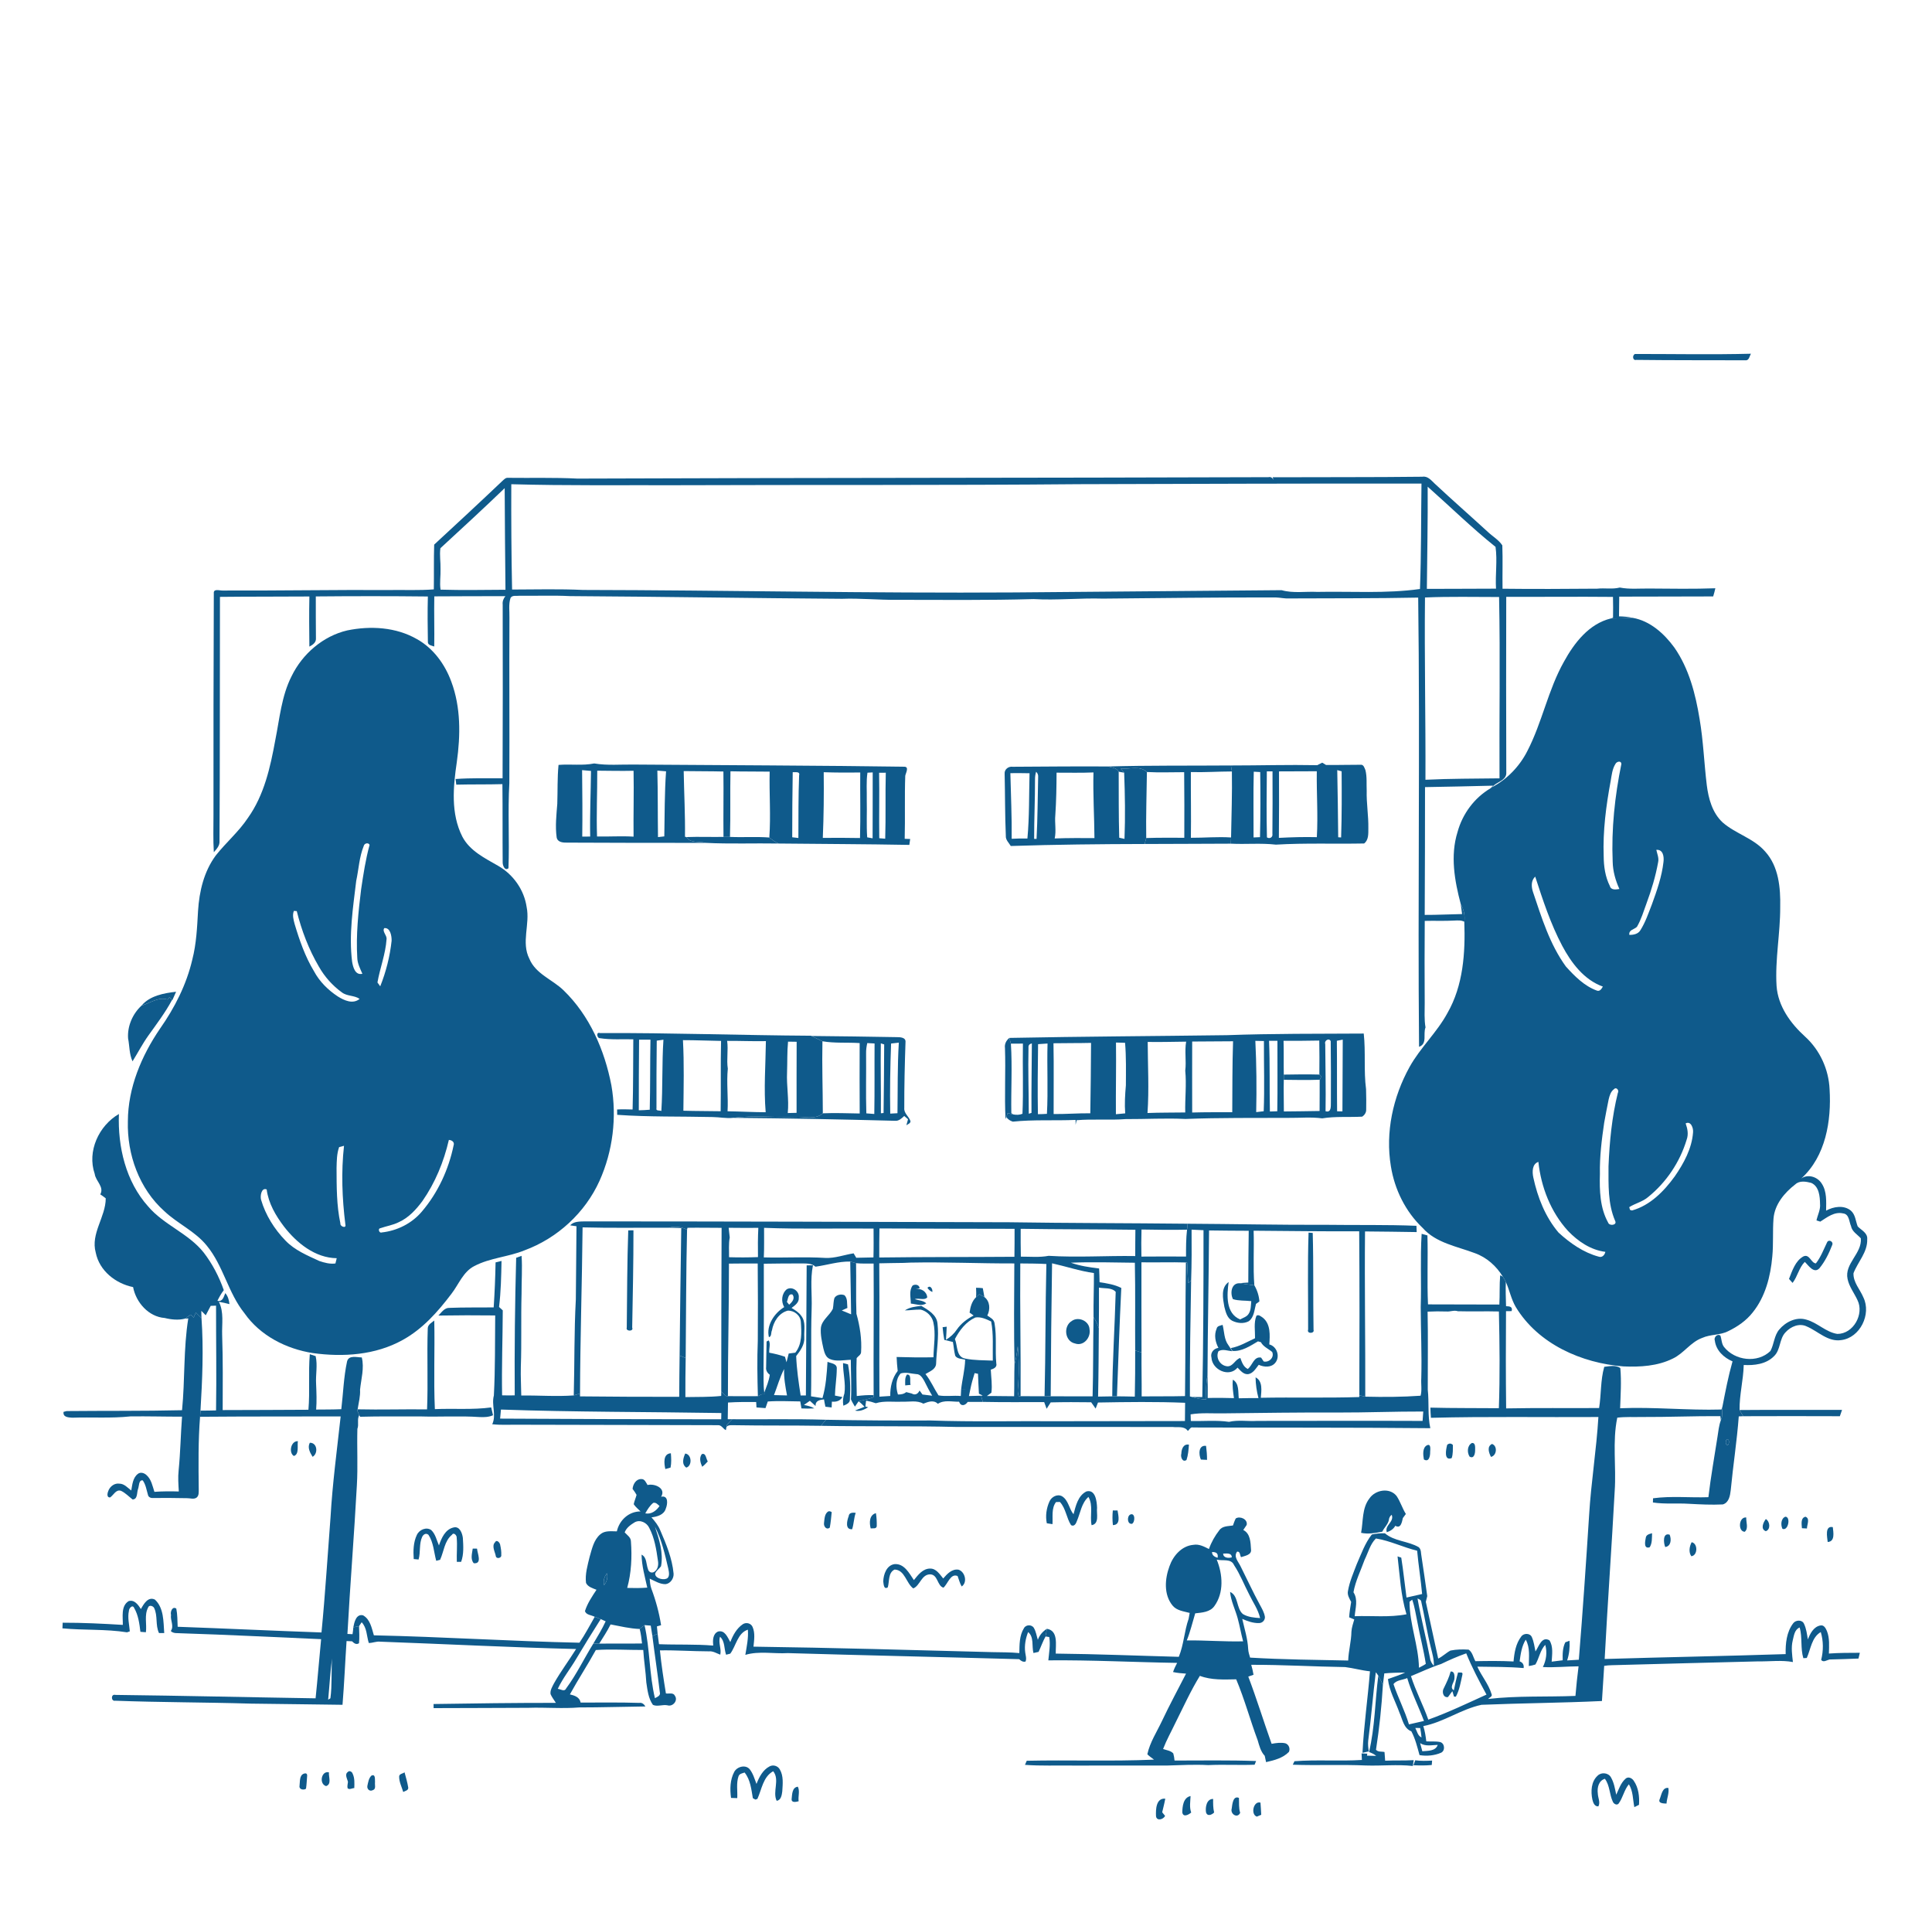 <svg width="208" height="207" viewBox="0 0 208 207" fill="none" xmlns="http://www.w3.org/2000/svg">
<g clipPath="url(#clip0_3564_16159)">
<path d="M176.019 38.103C180.182 38.101 184.346 38.184 188.508 38.077C188.348 38.338 188.31 38.833 187.904 38.783C183.99 38.767 180.077 38.789 176.165 38.74C175.765 38.843 175.71 38.247 176.019 38.103Z" fill="#0F5A8B"/>
<path d="M54.087 51.77C54.261 51.617 54.435 51.404 54.696 51.435C57.187 51.467 59.679 51.39 62.167 51.518C86.965 51.425 111.763 51.449 136.56 51.366C136.819 51.301 136.995 51.441 137.106 51.661L137.013 51.376C142.388 51.352 147.761 51.382 153.134 51.318C153.702 51.221 154.076 51.694 154.44 52.039C156.326 53.802 158.269 55.502 160.171 57.247C160.686 57.736 161.341 58.102 161.74 58.704C161.798 60.259 161.74 61.817 161.764 63.374C165.16 63.416 168.562 63.394 171.956 63.368C172.765 63.277 173.584 63.453 174.386 63.246C175.439 63.453 176.513 63.339 177.578 63.353C179.943 63.37 182.31 63.41 184.675 63.325C184.611 63.62 184.532 63.913 184.441 64.203C181.069 64.198 177.699 64.233 174.327 64.225C174.327 64.932 174.317 65.64 174.303 66.347C174.796 66.359 175.292 66.394 175.777 66.507C174.993 66.547 174.21 66.57 173.428 66.574L173.66 66.491C173.681 65.745 173.664 64.997 173.654 64.253C169.824 64.215 165.993 64.261 162.162 64.245C162.142 70.592 162.152 76.94 162.168 83.285C162.1 83.991 161.246 84.159 160.794 84.577L160.626 84.741C160.583 84.771 160.498 84.832 160.456 84.864L160.745 84.573C158.303 84.626 155.861 84.698 153.419 84.729C153.411 89.313 153.415 93.898 153.385 98.485C154.727 98.493 156.067 98.416 157.41 98.394C157.361 98.034 157.315 97.676 157.266 97.323C157.594 97.901 157.741 98.558 157.648 99.223C157.309 99.033 156.912 99.083 156.546 99.095C155.493 99.154 154.44 99.101 153.389 99.13C153.365 102.071 153.367 105.01 153.385 107.951C153.389 108.833 153.318 109.72 153.472 110.596C153.185 111.293 153.702 112.358 152.776 112.686C152.629 96.569 152.89 80.445 152.683 64.328C148.052 64.423 143.421 64.394 138.79 64.419C138.311 64.447 137.844 64.328 137.371 64.314C131.163 64.296 124.957 64.382 118.749 64.437C116.258 64.362 113.766 64.631 111.275 64.487C106.365 64.627 101.443 64.572 96.529 64.568C94.572 64.589 92.621 64.384 90.666 64.457C80.894 64.391 71.123 64.227 61.349 64.168C59.533 64.075 57.714 64.152 55.895 64.132C55.587 64.178 55.155 64.041 54.965 64.366C54.736 65.053 54.864 65.791 54.846 66.503C54.815 72.434 54.864 78.363 54.836 84.294C54.662 87.344 54.858 90.407 54.742 93.459C54.336 93.799 54.1 93.116 54.118 92.802C54.094 90.007 54.122 87.207 54.09 84.409C52.434 84.456 50.778 84.421 49.123 84.464C49.105 84.312 49.066 84.009 49.048 83.857C50.73 83.734 52.42 83.789 54.108 83.775C54.134 77.546 54.134 71.318 54.12 65.09C54.081 64.75 54.193 64.433 54.413 64.174C51.86 64.176 49.307 64.18 46.756 64.196C46.723 65.996 46.78 67.795 46.75 69.594C46.499 69.493 46.046 69.466 46.066 69.097C46.04 67.467 46.02 65.838 46.064 64.209C42.044 64.164 38.021 64.166 34 64.203C33.996 65.715 34.002 67.225 34.014 68.735C34.041 69.167 33.648 69.432 33.307 69.604C33.288 67.805 33.27 66.006 33.309 64.209C30.099 64.235 26.889 64.213 23.68 64.251C23.66 73.02 23.684 81.791 23.632 90.561C23.666 91.042 23.312 91.4 23.021 91.735C22.936 90.401 22.987 89.063 22.983 87.727C22.981 79.774 22.983 71.822 23.019 63.871C22.965 63.337 23.634 63.576 23.947 63.568C29.949 63.59 35.937 63.483 41.938 63.513C43.527 63.491 45.118 63.566 46.705 63.444C46.731 61.837 46.693 60.23 46.743 58.625C49.204 56.353 51.66 54.077 54.087 51.77ZM116.131 52.12C101.712 52.249 87.29 52.177 72.867 52.231C66.928 52.213 60.983 52.29 55.046 52.124C55.03 55.902 55.054 59.682 55.131 63.461C57.676 63.455 60.225 63.386 62.768 63.505C78.258 63.533 93.749 63.873 109.242 63.772C118.82 63.697 128.397 63.616 137.975 63.529C139.224 63.885 140.54 63.651 141.82 63.715C145.505 63.641 149.213 63.915 152.875 63.402C153.017 59.622 152.985 55.838 153.037 52.053C140.734 52.045 128.434 52.08 116.131 52.12ZM153.704 52.391C153.731 56.058 153.646 59.723 153.617 63.39C156.1 63.372 158.58 63.388 161.062 63.366C160.972 61.872 161.22 60.333 161.01 58.868C158.467 56.836 156.14 54.548 153.704 52.391ZM47.415 59.013C47.306 59.753 47.449 60.501 47.427 61.247C47.453 61.989 47.318 62.733 47.431 63.473C49.755 63.544 52.09 63.497 54.419 63.485C54.389 59.84 54.342 56.193 54.334 52.547C52.062 54.738 49.733 56.873 47.415 59.013ZM153.415 64.316C153.346 70.855 153.494 77.397 153.464 83.938C156.118 83.807 158.78 83.821 161.438 83.785C161.402 77.279 161.523 70.768 161.392 64.265C158.734 64.265 156.071 64.201 153.415 64.316Z" fill="#0F5A8B"/>
<path d="M71.63 158.137C71.495 157.538 71.363 156.485 72.226 156.438C72.265 156.95 72.297 157.471 72.192 157.979C72.05 158.019 71.769 158.096 71.63 158.137Z" fill="#0F5A8B"/>
<path d="M182.124 166.011C182.81 166.142 182.787 167.442 182.09 167.521C181.775 167.076 181.888 166.464 182.124 166.011Z" fill="#0F5A8B"/>
<path d="M82.857 190.141C83.241 189.935 83.747 190.088 83.955 190.47C84.373 191.178 84.268 192.051 84.22 192.837C84.169 193.218 84.094 193.788 83.615 193.846C83.142 192.874 83.981 191.582 83.243 190.664C82.148 191.265 82.012 192.619 81.541 193.644L81.321 193.717C81.254 193.678 81.119 193.602 81.052 193.563C80.886 192.611 80.795 191.588 80.165 190.804C79.924 190.891 79.609 190.921 79.51 191.206C79.251 191.962 79.415 192.775 79.374 193.559C79.207 193.553 78.873 193.545 78.705 193.539C78.574 192.599 78.594 191.584 79.051 190.729C79.358 190.163 80.272 189.918 80.717 190.456C81.078 190.915 81.236 191.493 81.444 192.031C81.731 191.299 82.126 190.515 82.857 190.141Z" fill="#0F5A8B"/>
<path d="M168.372 71.233C169.484 69.207 171.067 67.146 173.428 66.573C174.21 66.57 174.992 66.547 175.777 66.507C177.657 66.836 179.169 68.209 180.262 69.705C181.841 71.971 182.543 74.714 182.981 77.405C183.384 79.762 183.465 82.155 183.754 84.524C183.938 85.98 184.354 87.512 185.472 88.541C186.871 89.758 188.797 90.235 190.036 91.66C191.496 93.263 191.7 95.562 191.658 97.634C191.67 100.468 191.092 103.284 191.265 106.12C191.417 108.313 192.767 110.165 194.346 111.596C195.933 113.043 196.877 115.107 196.974 117.25C197.18 120.644 196.562 124.467 193.924 126.862C194.645 126.343 195.68 126.682 196.127 127.404C196.695 128.259 196.61 129.341 196.598 130.319C197.401 129.88 198.508 129.694 199.266 130.319C199.762 130.752 199.776 131.447 200.002 132.019C200.398 132.429 201.094 132.723 201.025 133.404C201.072 134.797 200.014 135.834 199.547 137.057C199.509 138.043 200.255 138.795 200.613 139.66C201.49 141.461 200.265 144.007 198.223 144.255C196.798 144.473 195.733 143.303 194.518 142.786C193.72 142.399 192.788 142.796 192.234 143.412C191.536 144.134 191.722 145.322 190.97 146.006C190.125 146.851 188.864 146.994 187.73 146.934C187.691 148.557 187.257 150.166 187.283 151.781C187.404 152.006 187.536 152.226 187.671 152.448C187.552 152.452 187.315 152.46 187.196 152.466C187 155.121 186.584 157.753 186.333 160.401C186.264 160.987 186.143 161.757 185.476 161.945C184.261 162.004 183.044 161.941 181.831 161.876C180.537 161.792 179.24 161.931 177.954 161.735C177.956 161.622 177.962 161.397 177.966 161.284C179.935 161.015 181.942 161.236 183.927 161.165C184.18 158.992 184.572 156.837 184.904 154.676C184.999 154.073 185.055 153.461 185.266 152.887C185.294 152.802 185.353 152.632 185.383 152.549C185.421 152.167 185.421 151.785 185.44 151.407C185.759 149.776 186.07 148.144 186.525 146.545C185.585 146.147 184.756 145.375 184.621 144.32C184.477 143.974 184.886 143.521 185.219 143.77C185.359 144.166 185.336 144.629 185.599 144.981C186.768 146.473 189.214 146.776 190.604 145.43C191.001 144.694 190.997 143.776 191.554 143.117C192.244 142.296 193.392 141.724 194.469 142.052C195.666 142.373 196.566 143.4 197.807 143.59C199.535 143.598 200.724 141.451 199.974 139.945C199.626 139.187 199.08 138.508 198.911 137.677C198.549 136.014 200.483 134.942 200.338 133.299C199.96 132.878 199.39 132.579 199.279 131.977C199.068 131.5 199.091 130.693 198.432 130.618C197.484 130.402 196.715 131.033 195.975 131.502C195.872 131.469 195.666 131.405 195.563 131.372C195.688 130.772 196.014 130.21 195.945 129.579C195.933 128.775 195.842 127.699 194.995 127.331C194.441 127.186 193.746 127.06 193.285 127.489C192.114 128.393 191.055 129.652 190.936 131.186C190.833 132.539 190.938 133.899 190.807 135.251C190.619 137.392 190.061 139.596 188.682 141.296C187.993 142.169 187.059 142.812 186.064 143.291C185.189 143.746 184.15 143.614 183.256 144.021C182.009 144.469 181.279 145.69 180.095 146.244C178.459 147.057 176.573 147.166 174.778 147.087C170.274 146.736 165.605 144.682 163.193 140.699C162.694 139.858 162.518 138.878 162.118 137.995C162.031 137.794 161.915 137.609 161.798 137.433C161.103 136.282 160.046 135.342 158.77 134.89C156.836 134.158 154.594 133.802 153.158 132.175C151.319 130.428 150.142 128.043 149.744 125.548C149.134 121.889 149.969 118.083 151.751 114.861C152.904 112.779 154.701 111.143 155.833 109.047C157.535 106.083 157.767 102.56 157.648 99.222C157.741 98.558 157.594 97.9 157.266 97.322C156.599 94.81 156.122 92.103 156.92 89.56C157.45 87.617 158.72 85.893 160.456 84.864C160.498 84.832 160.583 84.771 160.626 84.741C162.267 83.879 163.597 82.495 164.434 80.845C166.033 77.76 166.662 74.269 168.372 71.233ZM173.913 82.244C173.573 82.788 173.517 83.443 173.408 84.059C172.91 86.732 172.555 89.447 172.654 92.172C172.662 93.265 172.819 94.385 173.317 95.374C173.448 95.845 173.976 95.752 174.344 95.695C173.925 94.775 173.646 93.789 173.622 92.776C173.472 89.24 173.852 85.695 174.558 82.234C174.526 81.83 174.03 81.985 173.913 82.244ZM178.32 91.482C178.413 91.919 178.621 92.36 178.514 92.819C178.243 94.329 177.796 95.804 177.265 97.242C176.951 98.095 176.693 98.98 176.234 99.768C175.932 100.068 175.342 100.074 175.413 100.636C175.86 100.644 176.371 100.547 176.614 100.122C177.155 99.259 177.479 98.285 177.847 97.343C178.385 95.861 178.916 94.355 179.092 92.78C179.161 92.234 179.062 91.418 178.32 91.482ZM165.043 96.02C165.975 98.788 166.848 101.648 168.582 104.038C169.526 105.083 170.569 106.142 171.922 106.633C172.253 106.751 172.427 106.431 172.565 106.201C170.537 105.479 169.16 103.639 168.186 101.806C166.937 99.445 166.104 96.892 165.281 94.361C164.812 94.804 164.861 95.461 165.043 96.02ZM173.776 117.234C173.412 117.487 173.288 117.939 173.189 118.346C173.024 119.181 172.854 120.014 172.708 120.852C172.439 122.68 172.211 124.521 172.247 126.373C172.195 128.14 172.251 130.024 173.133 131.607C173.258 131.999 174.129 131.896 173.889 131.425C173.088 129.577 173.175 127.517 173.173 125.548C173.282 122.894 173.537 120.23 174.178 117.646C174.348 117.388 174.02 116.969 173.776 117.234ZM181.477 120.929C181.682 121.495 181.801 122.104 181.583 122.69C180.863 125.083 179.403 127.263 177.463 128.835C176.866 129.361 176.064 129.525 175.405 129.943L175.486 130.236L175.7 130.303C177.655 129.759 179.145 128.233 180.303 126.636C181.277 125.227 182.147 123.638 182.274 121.9C182.328 121.457 182.049 120.63 181.477 120.929ZM165.077 126.745C165.536 128.886 166.367 131 167.796 132.684C169.037 133.82 170.478 134.835 172.124 135.274C172.488 135.407 172.771 135.082 172.834 134.756C171.251 134.558 169.88 133.62 168.803 132.492C166.953 130.467 165.912 127.776 165.623 125.069C164.938 125.302 164.95 126.157 165.077 126.745ZM185.927 154.923C185.755 155.064 185.727 155.565 186.016 155.561C186.181 155.416 186.214 154.91 185.927 154.923Z" fill="#0F5A8B"/>
<path d="M132.095 111.431C136.997 111.251 141.913 111.287 146.821 111.257C147.041 113.246 146.809 115.259 147.07 117.244C147.096 117.986 147.096 118.73 147.084 119.474C147.09 119.763 146.894 120.05 146.657 120.202C145.222 120.283 143.773 120.153 142.348 120.386C141.157 120.224 139.952 120.347 138.755 120.333C135.046 120.351 131.337 120.307 127.631 120.451C125.484 120.347 123.333 120.475 121.185 120.465C119.428 120.602 117.659 120.434 115.907 120.586C115.88 120.709 115.826 120.954 115.799 121.077C115.799 120.948 115.799 120.685 115.799 120.554C113.547 120.651 111.277 120.505 109.04 120.74C108.759 120.649 108.494 120.491 108.342 120.232C108.379 120.129 108.449 119.923 108.486 119.82C108.558 119.838 108.706 119.874 108.779 119.893C108.858 119.911 109.017 119.947 109.096 119.963C109.42 120.03 109.769 120.02 110.079 119.893C110.188 117.376 110.083 114.855 110.127 112.338C109.695 112.336 109.264 112.334 108.833 112.344C108.783 112.136 108.728 111.928 108.67 111.726C116.477 111.572 124.286 111.536 132.095 111.431ZM135.151 112.043C135.276 114.598 135.299 117.156 135.242 119.713C135.509 119.68 135.78 119.65 136.051 119.62C136.15 117.101 136.063 114.58 136.075 112.061C135.766 112.053 135.456 112.047 135.151 112.043ZM136.627 112.037C136.732 114.574 136.663 117.111 136.718 119.648C136.981 119.638 137.247 119.63 137.512 119.622C137.561 117.093 137.516 114.564 137.528 112.037C137.225 112.035 136.924 112.035 136.627 112.037ZM138.187 112.037C138.226 113.25 138.189 114.463 138.214 115.676C138.214 115.862 138.212 116.048 138.214 116.236C138.181 117.372 138.226 118.506 138.222 119.642C139.503 119.618 140.785 119.628 142.067 119.593C142.063 118.472 142.087 117.352 142.077 116.23C142.277 115.965 142.267 115.779 142.042 115.672C142.056 114.451 142.056 113.23 142.034 112.011C140.753 112.035 139.469 112.045 138.187 112.037ZM142.677 112.379C142.689 114.792 142.752 117.204 142.709 119.618C143.348 119.806 143.269 119.088 143.282 118.672C143.294 116.472 143.292 114.275 143.265 112.078C143.081 111.675 142.54 112.037 142.677 112.379ZM143.926 112.035C143.955 114.564 143.926 117.095 143.953 119.626C144.141 119.626 144.333 119.628 144.527 119.632C144.537 117.058 144.549 114.485 144.561 111.912C144.401 111.942 144.084 112.005 143.926 112.035ZM113.418 112.302C113.469 114.841 113.422 117.382 113.434 119.921C114.75 119.935 116.066 119.826 117.382 119.84C117.431 117.313 117.443 114.786 117.463 112.262C116.115 112.296 114.766 112.276 113.418 112.302ZM120.148 112.223C120.18 114.794 120.119 117.368 120.138 119.941C120.471 119.911 120.805 119.883 121.14 119.848C121.063 118.839 121.124 117.833 121.213 116.828C121.219 115.304 121.253 113.774 121.126 112.253C120.799 112.239 120.471 112.229 120.148 112.223ZM123.562 112.158C123.572 114.71 123.72 117.261 123.54 119.81C124.892 119.757 126.248 119.773 127.603 119.751C127.569 118.249 127.75 116.749 127.605 115.253C127.736 114.212 127.518 113.167 127.702 112.128C126.321 112.136 124.941 112.189 123.562 112.158ZM128.351 119.757C129.788 119.715 131.225 119.729 132.665 119.725C132.681 117.178 132.667 114.629 132.752 112.088C131.284 112.092 129.818 112.114 128.351 112.116C128.333 114.663 128.357 117.21 128.351 119.757ZM110.728 112.781C110.671 115.148 110.758 117.519 110.758 119.889C110.831 119.866 110.978 119.818 111.051 119.796C111.031 117.303 111.077 114.813 111.091 112.322C110.823 112.375 110.701 112.526 110.728 112.781ZM111.76 112.399C111.724 114.91 111.7 117.424 111.742 119.937C112.064 119.925 112.389 119.933 112.713 119.899C112.85 117.38 112.707 114.853 112.779 112.33C112.438 112.348 112.1 112.369 111.76 112.399Z" fill="#0F5A8B"/>
<path d="M37.384 67.861C39.891 67.346 42.638 67.502 44.892 68.801C46.657 69.788 47.906 71.51 48.591 73.386C49.62 76.145 49.582 79.163 49.179 82.042C48.787 84.694 48.518 87.579 49.772 90.055C50.578 91.602 52.21 92.38 53.651 93.213C55.258 94.139 56.426 95.786 56.697 97.632C57.081 99.477 56.091 101.44 56.992 103.207C57.67 104.848 59.473 105.437 60.669 106.599C63.475 109.312 65.091 113.04 65.822 116.828C66.425 120.28 65.982 123.917 64.543 127.115C62.992 130.55 60.011 133.285 56.481 134.589C54.728 135.308 52.766 135.393 51.074 136.281C49.863 136.891 49.394 138.251 48.605 139.268C47.142 141.201 45.494 143.069 43.339 144.249C40.418 145.872 36.935 146.101 33.681 145.652C30.812 145.203 28.006 143.778 26.318 141.361C24.554 139.175 24.052 136.258 22.263 134.089C21.016 132.539 19.128 131.73 17.699 130.38C14.992 127.968 13.668 124.277 13.767 120.697C13.779 117.097 15.229 113.656 17.234 110.721C18.811 108.475 20.078 105.981 20.703 103.296C21.145 101.586 21.222 99.815 21.321 98.06C21.451 95.956 21.958 93.797 23.236 92.081C24.333 90.69 25.706 89.53 26.69 88.046C28.443 85.588 29.108 82.578 29.64 79.659C30.107 77.342 30.307 74.914 31.398 72.778C32.561 70.388 34.776 68.47 37.384 67.861ZM39.167 91.046C38.676 92.245 38.621 93.567 38.35 94.824C38.007 97.703 37.546 100.611 37.906 103.512C38.005 104.094 38.227 105.012 39.015 104.824C38.775 104.268 38.478 103.714 38.464 103.094C38.318 100.63 38.579 98.165 38.88 95.722C39.12 94.121 39.359 92.513 39.79 90.949C39.672 90.666 39.232 90.769 39.167 91.046ZM31.641 98.052C31.453 98.507 31.599 98.992 31.714 99.445C32.239 101.212 32.85 102.971 33.808 104.555C34.402 105.667 35.324 106.577 36.373 107.266C37.061 107.693 37.988 108.127 38.718 107.527C38.148 107.127 37.368 107.258 36.804 106.823C35.795 106.094 34.944 105.136 34.33 104.052C33.242 102.194 32.468 100.165 31.95 98.079C31.873 98.073 31.718 98.058 31.641 98.052ZM41.374 99.906C41.11 100.264 41.67 100.676 41.617 101.093C41.514 102.685 40.911 104.194 40.637 105.758C40.711 105.861 40.861 106.069 40.936 106.173C41.56 104.612 41.979 102.946 42.161 101.274C42.175 100.779 42.035 99.837 41.374 99.906ZM48.324 122.708C47.782 125.053 46.855 127.319 45.472 129.296C44.793 130.208 43.996 131.083 42.939 131.558C42.308 131.88 41.599 131.981 40.936 132.215C40.657 132.246 40.821 132.777 41.091 132.668C42.751 132.49 44.342 131.698 45.423 130.414C47.146 128.393 48.3 125.894 48.834 123.299C48.967 122.941 48.634 122.716 48.324 122.708ZM36.511 123.478C36.252 124.2 36.254 124.98 36.234 125.736C36.242 127.73 36.228 129.741 36.648 131.7C36.577 132.015 37.307 132.288 37.184 131.819C36.834 129.013 36.723 126.157 37.036 123.341C36.905 123.375 36.642 123.444 36.511 123.478ZM28.109 129.155C28.591 130.798 29.535 132.304 30.723 133.531C31.724 134.585 33.092 135.144 34.384 135.743C34.936 135.929 35.524 136.088 36.112 136.006C36.147 135.864 36.218 135.581 36.252 135.44C33.925 135.411 31.94 133.796 30.578 132.037C29.682 130.857 28.902 129.529 28.71 128.037C28.136 127.804 27.992 128.75 28.109 129.155Z" fill="#0F5A8B"/>
<path d="M153.055 132.815C153.211 132.858 153.522 132.945 153.678 132.987C153.749 135.449 153.627 137.938 153.739 140.41C156.298 140.418 158.859 140.422 161.42 140.428C161.481 139.377 161.418 138.324 161.509 137.277L161.798 137.432C161.916 137.608 162.031 137.794 162.118 137.994C162.089 138.864 162.112 139.733 162.142 140.604C162.526 140.61 162.888 140.665 162.74 141.136C162.589 141.136 162.287 141.14 162.138 141.142C162.112 144.629 162.112 148.118 162.152 151.607C165.487 151.544 168.823 151.587 172.16 151.569C172.397 150.097 172.302 148.569 172.714 147.132C173.266 147.069 173.986 146.911 174.445 147.271C174.576 148.706 174.473 150.154 174.424 151.591C178.063 151.435 181.692 151.834 185.33 151.728C185.359 151.648 185.413 151.486 185.44 151.407C185.421 151.785 185.421 152.167 185.383 152.549C185.353 152.632 185.294 152.802 185.266 152.887C185.254 152.776 185.229 152.553 185.217 152.442C182.405 152.422 179.595 152.547 176.784 152.533C175.894 152.553 175.001 152.497 174.117 152.604C173.573 155.199 174.022 157.88 173.838 160.51C173.513 166.536 173.076 172.554 172.759 178.582C179.254 178.382 185.753 178.271 192.246 178.056C192.218 176.92 192.341 175.683 193.048 174.749C193.315 174.367 194.029 174.327 194.225 174.802C194.472 175.327 194.54 175.911 194.635 176.479C194.876 175.849 195.258 175.101 195.99 174.973C196.376 174.897 196.56 175.283 196.689 175.576C196.992 176.342 196.92 177.187 196.899 177.996C198.007 177.917 199.119 177.917 200.231 177.915C200.18 178.119 200.132 178.327 200.085 178.535C199.044 178.584 198.003 178.608 196.962 178.636C196.677 178.705 196.291 178.998 196.069 178.677C196.315 177.696 196.317 176.655 196.026 175.683C195.046 176.247 194.945 177.523 194.518 178.473C194.425 178.479 194.241 178.491 194.148 178.495C193.827 177.428 194.055 176.271 193.756 175.192C193.192 175.412 193.135 176.085 193.004 176.595C192.818 177.359 192.943 178.139 193.026 178.911C191.793 178.683 190.54 178.861 189.299 178.839C184.037 178.96 178.775 179.118 173.513 179.251C173.24 179.255 172.973 179.279 172.708 179.322C172.621 180.581 172.542 181.845 172.466 183.106C168.148 183.312 163.82 183.334 159.502 183.514C157.309 183.977 155.433 185.386 153.233 185.805C153.405 186.338 153.49 186.892 153.555 187.45C154.044 187.48 154.545 187.424 155.032 187.519C155.546 187.642 155.623 188.447 155.146 188.673C154.426 188.986 153.587 189.057 152.827 188.93C152.586 188.061 152.374 187.173 151.948 186.371C151.113 186.047 150.997 185.083 150.668 184.365C150.241 183.165 149.574 182.024 149.425 180.745C150.045 180.516 150.684 180.326 151.283 180.037C150.531 180.055 149.781 180.06 149.035 180.134C148.98 180.547 148.93 180.963 148.883 181.38C148.739 181.034 148.572 180.7 148.388 180.379C148.307 180.25 148.218 180.126 148.119 180.013C147.81 182.465 147.624 184.931 147.302 187.379C147.262 187.763 147.3 188.147 147.365 188.532C147.136 188.578 146.91 188.627 146.686 188.679C146.829 185.746 147.26 182.835 147.49 179.908C146.589 179.819 145.715 179.562 144.82 179.453C141.448 179.405 138.082 179.198 134.708 179.208C134.809 179.558 134.896 179.916 134.955 180.28C134.813 180.33 134.533 180.429 134.391 180.478C135.297 182.865 136.045 185.309 136.902 187.713C137.385 187.626 137.884 187.553 138.373 187.654C138.753 187.771 138.931 188.224 138.765 188.584C138.123 189.251 137.181 189.488 136.307 189.684C136.253 189.455 136.204 189.229 136.162 189.007C135.727 188.546 135.578 187.929 135.406 187.343C134.595 185.166 133.991 182.914 133.089 180.771C131.781 180.791 130.425 180.872 129.178 180.397C128.183 182.014 127.403 183.755 126.55 185.449C126.103 186.389 125.591 187.298 125.218 188.271C125.587 188.406 126.032 188.439 126.315 188.746C126.386 188.994 126.43 189.249 126.451 189.514C129.378 189.514 132.307 189.463 135.232 189.565C135.192 189.664 135.113 189.862 135.072 189.963C133.407 190.027 131.739 189.926 130.073 190.005C128.587 189.924 127.097 190.009 125.614 190.052C122.248 190.052 118.884 190.048 115.52 190.054C113.796 190.029 112.07 190.106 110.349 189.979C110.396 189.868 110.493 189.647 110.539 189.538C115.106 189.439 119.681 189.615 124.245 189.417C124.001 189.225 123.734 189.061 123.523 188.837C123.802 187.547 124.546 186.429 125.102 185.249C125.913 183.526 126.823 181.853 127.69 180.159C127.221 180.124 126.75 180.092 126.291 179.987C126.406 179.645 126.562 179.32 126.732 179.002C122.113 178.932 117.467 178.683 112.864 178.729C112.939 177.905 113.103 177.06 112.963 176.221C112.864 176.205 112.666 176.172 112.565 176.156C112.618 175.881 112.664 175.606 112.707 175.333C113.966 175.529 113.64 177.088 113.663 178.002C118.08 178.046 122.495 178.232 126.909 178.349C127.451 177.037 127.498 175.594 127.967 174.258C127.995 174.1 128.054 173.781 128.082 173.623C127.437 173.449 126.693 173.381 126.24 172.831C125.27 171.648 125.405 169.948 125.907 168.596C126.301 167.466 127.229 166.398 128.486 166.293C129.085 166.186 129.636 166.483 130.154 166.744C130.411 166.014 130.795 165.333 131.27 164.725C131.601 164.25 132.232 164.296 132.739 164.211C132.834 163.956 132.915 163.694 133.041 163.455C133.5 163.162 134.357 163.538 134.217 164.154C134.1 164.336 133.979 164.516 133.851 164.696C134.621 165.078 134.638 166.032 134.684 166.776C134.781 167.387 134.031 167.472 133.613 167.621C133.477 167.417 133.534 166.985 133.19 167.025C132.772 167.555 133.318 168.102 133.548 168.58C134.243 169.956 134.884 171.363 135.624 172.72C135.853 173.144 136.109 173.567 136.182 174.054C136.202 174.42 135.897 174.723 135.533 174.717C134.906 174.731 134.306 174.513 133.74 174.264C133.983 175.339 134.326 176.403 134.379 177.512C134.397 177.828 134.494 178.131 134.587 178.434C138.1 178.644 141.628 178.675 145.147 178.748C145.182 177.702 145.479 176.688 145.495 175.641C145.521 175.188 145.683 174.759 145.8 174.325C145.663 174.268 145.388 174.153 145.248 174.096C145.289 173.538 145.374 172.986 145.467 172.439C145.271 172.067 145.022 171.676 145.127 171.24C145.297 170.245 145.713 169.313 146.067 168.373C146.55 167.286 146.944 166.129 147.688 165.183C148.151 165.078 148.624 165.04 149.099 165.05C150.114 165.927 151.602 165.877 152.738 166.546C153.037 166.795 152.962 167.223 153.043 167.569C153.266 168.98 153.452 170.397 153.658 171.812C153.619 171.966 153.543 172.275 153.504 172.43C153.951 174.464 154.394 176.504 154.838 178.539C155.315 178.311 155.689 177.923 156.152 177.676C156.791 177.545 157.464 177.533 158.115 177.575C158.521 177.842 158.608 178.406 158.839 178.818C160.207 178.792 161.578 178.776 162.949 178.849C163.031 177.919 163.189 176.932 163.773 176.17C164.03 175.78 164.738 175.774 164.924 176.239C165.138 176.722 165.202 177.254 165.31 177.771C165.665 177.256 165.983 176.093 166.812 176.572C167.246 177.242 167.095 178.113 167.054 178.869C167.446 178.816 167.843 178.766 168.241 178.721C168.221 178.07 168.225 177.375 168.524 176.783C168.637 176.742 168.863 176.661 168.977 176.621C169.019 177.337 168.948 178.054 168.72 178.737C169.136 178.717 169.557 178.693 169.977 178.663C170.4 173.486 170.749 168.305 171.083 163.124C171.293 159.582 171.873 156.077 172.084 152.535C166.074 152.573 160.062 152.466 154.054 152.62C154.022 152.254 154.003 151.888 153.997 151.524C156.453 151.591 158.912 151.561 161.368 151.587C161.491 148.12 161.451 144.643 161.372 141.174C159.898 141.134 158.42 141.19 156.947 141.148C156.544 141.006 156.148 141.209 155.744 141.176C155.061 141.152 154.377 141.158 153.696 141.192C153.755 143.994 153.704 146.79 153.714 149.592C153.866 150.97 153.688 152.375 153.989 153.738C145.475 153.653 136.956 153.693 128.44 153.661C128.163 153.582 128.06 153.9 127.884 154.035C127.514 153.481 126.821 153.677 126.261 153.61C118.502 153.59 110.744 153.61 102.987 153.604C98.121 153.483 93.252 153.57 88.384 153.481C88.562 153.263 88.74 153.044 88.918 152.83C92.663 152.903 96.409 152.925 100.157 152.907C104.734 153.071 109.319 152.953 113.901 152.988C118.458 152.982 123.014 152.972 127.571 152.968C127.581 152.313 127.589 151.658 127.589 151.003C124.466 150.875 121.334 150.918 118.211 150.974C118.146 151.138 118.021 151.464 117.956 151.627C117.793 151.401 117.633 151.175 117.477 150.948C116.024 150.926 114.57 150.924 113.119 150.96C112.973 151.189 112.828 151.417 112.68 151.648C112.614 151.468 112.482 151.108 112.417 150.928C110.214 150.93 108.013 150.95 105.811 150.906C105.763 150.74 105.668 150.406 105.619 150.241C105.668 150.239 105.763 150.235 105.809 150.231C105.704 150.18 105.496 150.075 105.391 150.022C105.344 149.309 105.324 148.595 105.292 147.882C105.201 147.865 105.019 147.829 104.928 147.811C104.74 148.397 104.578 148.989 104.457 149.594C104.127 149.59 103.8 149.588 103.474 149.588C103.586 148.508 103.883 147.453 103.909 146.365C103.553 146.254 103.054 146.297 102.838 145.937C102.712 145.452 102.684 144.946 102.589 144.457C102.278 144.382 101.968 144.306 101.661 144.231C101.582 143.778 101.52 143.323 101.481 142.866C101.59 142.852 101.813 142.826 101.922 142.812C101.908 143.283 101.875 143.752 101.845 144.225C102.306 143.94 102.71 143.574 103.011 143.123C103.466 142.464 104.113 141.973 104.821 141.609C104.712 141.53 104.493 141.372 104.384 141.296C104.467 140.693 104.627 140.081 105.077 139.644C105.193 139.533 105.31 139.424 105.429 139.319C105.611 139.416 105.795 139.513 105.979 139.618C106.6 140.087 106.624 140.96 106.294 141.613C106.614 141.831 107.032 142.021 107.075 142.462C107.323 143.881 107.123 145.334 107.263 146.768C107.368 147.17 106.98 147.348 106.668 147.435C106.705 148.26 106.844 149.092 106.733 149.919C106.575 150.043 106.414 150.162 106.248 150.277C107.226 150.263 108.203 150.301 109.181 150.297C109.211 149.155 109.187 148.013 109.221 146.871C109.403 146.23 109.496 145.571 109.575 144.912C109.715 146.442 109.721 147.991 109.583 149.523C109.555 149.78 109.604 150.034 109.66 150.287L109.878 150.293C110.738 150.291 111.599 150.293 112.458 150.299C112.676 150.297 112.897 150.299 113.119 150.303C114.623 150.301 116.125 150.317 117.629 150.311C117.71 147.473 117.675 144.633 117.732 141.795C117.972 142.159 118.177 142.549 118.3 142.971C118.28 145.425 118.274 147.882 118.221 150.336C118.729 150.328 119.236 150.319 119.745 150.311C119.873 150.309 120.125 150.307 120.253 150.307C120.892 150.307 121.532 150.328 122.173 150.34C122.208 148.684 122.22 147.026 122.214 145.371C122.44 145.442 122.666 145.512 122.897 145.587C122.881 147.162 122.925 148.739 122.911 150.315C124.468 150.295 126.022 150.323 127.579 150.283C127.635 145.488 127.611 140.693 127.674 135.9L127.811 135.912C127.849 136.646 127.862 137.384 127.932 138.118C128.009 138.043 128.163 137.895 128.238 137.821C128.165 141.987 128.09 146.153 128.106 150.321C128.165 150.336 128.282 150.364 128.341 150.376C128.832 150.55 129.345 150.631 129.867 150.647C129.843 149.79 129.82 148.927 130 148.084C130.027 148.884 130.037 149.687 130.021 150.489C130.963 150.457 131.907 150.475 132.849 150.501C132.758 149.842 132.651 149.179 132.733 148.514C133.425 148.921 133.287 149.832 133.366 150.518C134.072 150.499 134.779 150.495 135.487 150.499C135.293 149.77 135.187 149.018 135.175 148.266C135.974 148.662 135.802 149.731 135.739 150.465C139.271 150.396 142.806 150.501 146.338 150.386L146.346 150.196C146.556 150.247 146.769 150.295 146.985 150.344C148.966 150.394 150.963 150.382 152.942 150.243C153.106 149.644 152.972 148.987 153.015 148.369C153.086 145.808 152.964 143.246 152.954 140.687C153.043 138.063 152.89 135.435 153.055 132.815ZM102.807 144.14C103.107 144.857 102.933 146.08 103.917 146.244C104.891 146.446 105.894 146.416 106.885 146.464C106.856 145.06 106.976 143.638 106.709 142.25C106.181 142.001 105.605 141.722 105.005 141.823C104.004 142.276 103.309 143.19 102.807 144.14ZM144.031 152.052C139.918 152.032 135.804 152.094 131.69 152.141C130.52 152.161 129.341 152.054 128.181 152.25C128.189 152.484 128.197 152.723 128.205 152.962C129.574 153 130.954 152.856 132.315 153.055C133.316 152.822 134.345 153.018 135.361 152.953C141.292 152.953 147.223 152.929 153.156 152.955C153.185 152.618 153.207 152.278 153.229 151.943C150.161 151.935 147.098 152.06 144.031 152.052ZM148.131 165.61C147.508 166.216 147.302 167.126 146.92 167.888C146.506 169.051 145.93 170.181 145.715 171.4C146.231 172.19 145.918 173.112 145.847 173.977C147.7 173.906 149.597 174.131 151.422 173.769C150.809 171.747 150.708 169.625 150.462 167.538C150.561 167.573 150.761 167.64 150.86 167.672C151.088 169.095 151.23 170.536 151.426 171.968C151.986 171.842 152.544 171.707 153.106 171.587C152.966 170.029 152.71 168.485 152.57 166.926C151.066 166.566 149.659 165.851 148.131 165.61ZM130.485 167.074C130.49 167.439 130.768 167.589 131.086 167.692C131.191 167.201 130.91 167.051 130.485 167.074ZM131.686 167.237C131.682 167.708 132.277 167.751 132.616 167.64C132.602 167.124 132.048 167.239 131.686 167.237ZM130.995 167.884C131.642 169.469 131.789 171.436 130.742 172.885C130.271 173.548 129.406 173.581 128.676 173.67C128.381 174.64 128.153 175.637 127.771 176.581C129.792 176.562 131.814 176.73 133.833 176.682C133.609 175.845 133.469 174.988 133.235 174.155C132.974 173.221 132.519 172.339 132.432 171.363C133.352 171.773 133.081 173.122 133.805 173.742C134.359 174.082 135.028 174.137 135.663 174.179C135.456 173.253 134.89 172.479 134.49 171.638C133.94 170.585 133.514 169.467 132.857 168.474C132.545 167.735 131.613 168.056 130.995 167.884ZM152.611 172.067C152.991 174.226 153.547 176.35 153.959 178.503C153.993 178.82 154.163 179.079 154.369 179.32C154.402 178.645 154.204 177.998 154.046 177.353C153.638 175.723 153.389 174.06 153.015 172.422C153.001 172.2 152.762 172.156 152.611 172.067ZM151.751 172.424C151.751 174.824 152.722 177.124 152.766 179.524C153.013 179.39 153.272 179.273 153.502 179.109C153.28 177.614 152.877 176.15 152.607 174.662C152.427 173.837 152.322 172.992 152.037 172.196C151.966 172.253 151.822 172.368 151.751 172.424ZM163.603 178.835C163.937 178.956 164.087 179.204 164.036 179.56C162.38 179.415 160.715 179.435 159.051 179.407C159.5 180.417 160.262 181.285 160.579 182.352C160.715 182.621 160.347 182.714 160.222 182.886C163.335 182.522 166.484 182.683 169.613 182.556C169.704 181.493 169.811 180.429 169.949 179.372C168.667 179.376 167.386 179.52 166.106 179.449C166.478 178.705 166.587 177.864 166.363 177.058C165.807 177.648 165.708 178.493 165.304 179.174C165.071 179.253 164.835 179.308 164.592 179.34C164.594 178.388 164.75 177.367 164.262 176.5C163.826 177.203 163.717 178.032 163.603 178.835ZM155.144 179.124C154.034 179.477 152.983 179.989 151.905 180.427C152.413 182.03 153.215 183.522 153.771 185.111C155.912 184.343 157.968 183.355 160.036 182.415C159.247 180.965 158.477 179.506 157.856 177.975C156.929 178.301 156.029 178.695 155.144 179.124ZM150.023 181.283C150.518 182.752 151.244 184.135 151.689 185.621C152.227 185.493 152.768 185.382 153.306 185.253C152.726 183.706 151.976 182.223 151.503 180.638C151.022 180.842 150.341 180.848 150.023 181.283ZM152.37 186.005C152.564 186.354 152.629 186.852 153.041 187.026C153.007 186.684 152.962 186.346 152.898 186.013C152.766 186.011 152.501 186.007 152.37 186.005ZM152.892 187.64C152.97 187.929 153.049 188.22 153.128 188.515C153.716 188.457 154.551 188.519 154.786 187.828C154.141 187.846 153.468 188.022 152.892 187.64Z" fill="#0F5A8B"/>
<path d="M131.814 140.669C131.656 139.778 131.411 138.617 132.277 138.003C132.081 139.394 131.947 141.379 133.51 142.03C133.835 141.85 134.252 141.749 134.444 141.401C134.698 141.003 134.664 140.51 134.712 140.061C134.055 139.982 133.376 140.047 132.742 139.847C132.422 139.232 132.547 138.142 133.411 138.134C133.952 138.209 134.494 138.298 135.042 138.359C135.353 138.886 135.541 139.475 135.588 140.091C135.495 140.158 135.311 140.295 135.22 140.362C135.04 140.999 135.026 141.793 134.446 142.222C133.892 142.527 133.182 142.44 132.636 142.161C132.103 141.866 131.953 141.213 131.814 140.669Z" fill="#0F5A8B"/>
<path d="M115.397 142.19C116.115 141.682 117.265 142.2 117.301 143.097C117.461 143.971 116.667 144.947 115.741 144.62C114.623 144.387 114.451 142.75 115.397 142.19Z" fill="#0F5A8B"/>
<path d="M187.837 164.89C187.083 164.862 187.186 163.263 188.001 163.348C187.97 163.837 188.276 164.533 187.837 164.89Z" fill="#0F5A8B"/>
<path d="M141.814 82.368C141.99 82.272 142.168 82.184 142.35 82.097C142.455 82.159 142.661 82.285 142.764 82.347C144.001 82.362 145.238 82.317 146.477 82.323C146.809 82.277 146.902 82.665 147.003 82.901C147.185 83.623 147.106 84.377 147.139 85.115C147.104 86.467 147.341 87.805 147.316 89.158C147.312 89.72 147.363 90.415 146.862 90.797C143.698 90.86 140.522 90.733 137.363 90.921C135.756 90.734 134.128 90.902 132.513 90.817C132.519 90.652 132.531 90.318 132.537 90.15C132.576 87.783 132.667 85.412 132.626 83.045C132.592 82.829 132.558 82.614 132.521 82.4C135.62 82.4 138.715 82.307 141.814 82.368ZM134.981 83.069C134.919 85.428 134.969 87.789 134.959 90.148C135.187 90.138 135.418 90.126 135.652 90.116C135.709 87.781 135.705 85.444 135.675 83.109C135.442 83.095 135.21 83.083 134.981 83.069ZM136.388 83.033C136.366 85.402 136.34 87.773 136.4 90.14C136.706 90.336 137.059 90.12 136.987 89.75C137.015 87.51 137.005 85.27 136.999 83.031C136.847 83.031 136.542 83.033 136.388 83.033ZM137.698 83.037C137.706 85.422 137.71 87.807 137.684 90.193C139.044 90.122 140.405 90.082 141.771 90.116C141.909 87.753 141.733 85.388 141.767 83.022C140.411 83.016 139.055 83.043 137.698 83.037ZM143.969 82.899C144.013 85.307 144.052 87.716 144.072 90.126C144.151 90.132 144.306 90.142 144.385 90.148C144.464 87.777 144.456 85.402 144.44 83.029C144.323 82.996 144.086 82.932 143.969 82.899Z" fill="#0F5A8B"/>
<path d="M60.132 82.339C61.409 82.23 62.707 82.438 63.971 82.182C65.388 82.42 66.835 82.279 68.264 82.301C77.945 82.374 87.634 82.394 97.315 82.535C97.931 82.505 97.513 83.204 97.46 83.51C97.378 85.768 97.46 88.032 97.4 90.294C97.547 90.3 97.843 90.31 97.99 90.314C97.966 90.474 97.921 90.789 97.899 90.949C93.207 90.862 88.516 90.852 83.824 90.801C83.458 90.639 83.13 90.407 82.825 90.154C82.997 87.795 82.805 85.426 82.863 83.063C81.457 83.039 80.047 83.063 78.642 83.025C78.592 85.378 78.661 87.735 78.59 90.09C78.356 90.082 78.123 90.084 77.891 90.09C77.862 87.743 77.915 85.396 77.882 83.049C76.457 83.013 75.032 83.027 73.607 83.004C73.647 85.361 73.777 87.714 73.745 90.073C73.785 90.082 73.868 90.098 73.908 90.106C74.337 90.807 75.281 90.53 75.964 90.731C71.024 90.739 66.081 90.724 61.141 90.704C60.686 90.712 60.041 90.714 59.93 90.144C59.764 88.948 59.905 87.722 59.998 86.522C60.045 85.127 59.994 83.73 60.132 82.339ZM64.3 82.96C64.31 85.321 64.197 87.682 64.278 90.043C65.588 90.073 66.9 89.977 68.21 90.061C68.183 87.696 68.256 85.333 68.21 82.97C66.906 83 65.604 82.97 64.3 82.96ZM62.669 82.901C62.693 85.287 62.719 87.672 62.685 90.057C62.968 90.055 63.255 90.053 63.54 90.051C63.493 87.694 63.603 85.341 63.627 82.986C63.308 82.958 62.988 82.93 62.669 82.901ZM70.771 82.952C70.834 85.337 70.805 87.725 70.84 90.11C71.066 90.084 71.29 90.057 71.519 90.033C71.563 87.698 71.541 85.359 71.709 83.029C71.395 83 71.082 82.976 70.771 82.952ZM85.344 83.124C85.309 85.459 85.287 87.793 85.291 90.128C85.512 90.154 85.732 90.179 85.954 90.205C85.966 87.961 85.946 85.717 86.033 83.473C86.158 82.998 85.607 83.156 85.344 83.124ZM88.681 83.126C88.71 85.483 88.683 87.84 88.584 90.195C89.918 90.183 91.255 90.183 92.589 90.209C92.657 87.858 92.593 85.507 92.613 83.156C91.303 83.172 89.991 83.17 88.681 83.126ZM94.645 83.184C94.687 85.531 94.63 87.88 94.661 90.229C94.873 90.245 95.087 90.263 95.302 90.282C95.376 87.917 95.302 85.547 95.364 83.18C95.122 83.178 94.883 83.18 94.645 83.184ZM93.317 86.118C93.351 87.456 93.268 88.8 93.363 90.136C93.508 90.162 93.8 90.213 93.945 90.239C93.963 87.874 93.945 85.509 93.955 83.146C93.816 83.154 93.533 83.168 93.391 83.176C93.246 84.148 93.337 85.139 93.317 86.118Z" fill="#0F5A8B"/>
<path d="M64.591 111.756C64.266 111.779 64.156 111.037 64.585 111.204C72.162 111.17 79.74 111.445 87.319 111.491L87.371 111.518C87.759 111.71 88.147 111.906 88.544 112.088C88.487 114.673 88.582 117.257 88.586 119.842C87.761 120.578 86.605 120.164 85.615 120.23C83.385 120.303 81.139 120.04 78.921 120.331C78.182 120.412 77.446 120.249 76.706 120.244C73.285 120.164 69.859 120.247 66.447 120.006C66.445 119.862 66.439 119.575 66.437 119.432C66.993 119.393 67.549 119.422 68.106 119.432C68.179 116.913 68.157 114.394 68.181 111.876C66.987 111.847 65.776 111.942 64.591 111.756ZM68.804 111.914C68.786 114.447 68.766 116.982 68.774 119.517C69.166 119.507 69.56 119.492 69.952 119.456C70.015 116.943 69.98 114.431 70.029 111.918C69.619 111.914 69.21 111.912 68.804 111.914ZM70.706 112.021C70.68 114.445 70.666 116.873 70.676 119.296C70.585 119.628 71.032 119.495 71.201 119.594C71.363 117.042 71.256 114.475 71.426 111.92C71.246 111.946 70.886 111.997 70.706 112.021ZM73.526 111.967C73.664 114.495 73.597 117.03 73.573 119.563C74.911 119.606 76.249 119.594 77.587 119.62C77.628 117.097 77.567 114.572 77.63 112.049C76.261 112.031 74.895 111.964 73.526 111.967ZM84.842 112.128C84.733 113.222 84.776 114.326 84.735 115.423C84.665 116.891 84.96 118.346 84.81 119.814C85.125 119.804 85.443 119.798 85.76 119.792C85.75 117.243 85.766 114.691 85.768 112.142C85.459 112.138 85.15 112.132 84.842 112.128ZM78.285 112.045C78.424 113.04 78.204 114.041 78.357 115.039C78.204 116.563 78.416 118.094 78.329 119.624C79.698 119.644 81.064 119.723 82.433 119.727C82.219 117.178 82.425 114.621 82.457 112.072C81.066 112.1 79.675 112.037 78.285 112.045Z" fill="#0F5A8B"/>
<path d="M10.197 126.362C9.358 123.936 10.638 121.17 12.801 119.915C12.671 123.449 13.541 127.19 15.956 129.875C17.656 131.87 20.292 132.766 21.93 134.83C22.866 136.044 23.587 137.431 24.093 138.877C23.82 139.232 23.602 139.622 23.407 140.027C23.996 140.138 24.077 139.598 24.255 139.198C24.544 139.53 24.659 139.952 24.701 140.383C24.325 140.288 23.947 140.193 23.565 140.134C24.131 141.254 23.874 142.523 23.917 143.728C24.01 146.413 23.98 149.101 23.974 151.788C27.052 151.79 30.129 151.762 33.206 151.753C33.375 149.764 33.187 147.763 33.353 145.776C33.511 145.826 33.824 145.93 33.982 145.98C34.212 146.973 33.968 147.985 34.032 148.99C34.071 149.904 34.111 150.819 34.036 151.733C34.938 151.723 35.842 151.733 36.745 151.693C36.951 149.979 37 148.236 37.366 146.548C37.546 145.845 38.421 146.113 38.951 146.122C39.236 147.262 38.88 148.446 38.763 149.59C38.807 150.306 38.609 151.001 38.504 151.707L38.478 151.889C38.54 152.036 38.609 152.182 38.68 152.33C38.415 152.786 38.662 153.33 38.476 153.813C38.421 155.835 38.54 157.86 38.421 159.882C38.132 165.219 37.697 170.551 37.404 175.886C37.542 175.892 37.817 175.906 37.954 175.912C38.001 175.666 38.017 175.417 38.039 175.172C38.243 175.13 38.449 175.098 38.654 175.047C38.674 175.657 38.71 176.272 38.651 176.885C38.352 177.079 38.114 176.885 37.9 176.678C37.752 176.672 37.457 176.658 37.311 176.652C37.156 178.938 37.063 181.229 36.875 183.513C33.575 183.454 30.274 183.442 26.975 183.386C22.124 183.238 17.264 183.256 12.413 183.074C11.931 183.171 11.927 182.32 12.415 182.448C19.601 182.531 26.787 182.704 33.976 182.816C34.2 180.695 34.362 178.568 34.572 176.448C29.549 176.234 24.527 175.973 19.5 175.815C19.122 175.775 18.677 175.876 18.386 175.571C18.772 175.047 18.317 174.416 18.412 173.838C18.315 173.499 18.558 172.866 18.98 173.157C19.11 173.8 19.098 174.461 19.128 175.114C24.291 175.296 29.45 175.548 34.612 175.726C35.015 171.6 35.266 167.458 35.585 163.326C35.795 159.694 36.278 156.085 36.676 152.471C31.629 152.483 26.585 152.467 21.538 152.509C21.556 152.287 21.572 152.067 21.584 151.846C22.142 151.846 22.7 151.842 23.26 151.824C23.32 148.066 23.256 144.308 23.26 140.548C23.068 140.552 22.876 140.558 22.684 140.569C22.51 140.908 22.332 141.246 22.152 141.585C22.033 141.466 21.796 141.224 21.677 141.104C21.677 141.363 21.679 141.622 21.693 141.885C21.489 141.684 21.287 141.486 21.083 141.29C21.004 141.468 20.927 141.648 20.848 141.83C20.743 141.725 20.636 141.62 20.531 141.519C20.325 141.66 20.12 141.81 19.908 141.947C19.227 142.127 18.435 142.052 17.741 141.876C15.999 141.751 14.642 140.201 14.329 138.549C12.441 138.167 10.696 136.79 10.308 134.838C9.736 132.782 11.384 131.005 11.384 128.994C11.198 128.836 10.993 128.706 10.795 128.569C11.248 127.758 10.298 127.146 10.197 126.362ZM35.33 182.965C35.391 182.927 35.512 182.848 35.573 182.809C35.761 181.392 35.658 179.953 35.745 178.528C35.553 180 35.474 181.485 35.33 182.965Z" fill="#0F5A8B"/>
<path d="M68.104 160.273C68.145 159.78 68.478 159.2 69.03 159.214C69.41 159.18 69.55 159.596 69.716 159.855C70.451 159.667 71.743 160.192 71.177 161.118C71.986 160.938 71.881 161.923 71.678 162.396C71.484 163.069 70.749 163.265 70.138 163.336C70.51 163.758 70.87 164.203 71.084 164.731C71.727 166.222 72.368 167.757 72.519 169.39C72.556 169.906 72.182 170.472 71.644 170.528C71.025 170.528 70.488 170.18 69.946 169.932C69.976 170.292 69.997 170.666 70.126 171.011C70.605 172.283 70.961 173.601 71.173 174.943C71.062 174.975 70.838 175.042 70.724 175.074C70.746 175.337 70.773 175.602 70.801 175.869C70.613 175.946 70.423 176.027 70.235 176.109C70.18 175.731 70.12 175.362 70.059 174.99C69.894 174.977 69.56 174.951 69.392 174.937C69.208 175.064 69.038 175.206 68.869 175.351C67.807 175.313 66.774 175.056 65.737 174.862C65.379 175.58 64.937 176.249 64.512 176.93C64.302 176.932 64.088 176.928 63.877 176.926C64.343 176.138 64.826 175.357 65.206 174.525C65.072 174.466 64.805 174.351 64.672 174.292C64.46 174.201 64.245 174.118 64.031 174.042C63.688 173.849 63.077 173.849 62.98 173.415C63.245 172.584 63.742 171.852 64.219 171.131C63.807 170.963 63.299 170.831 63.091 170.395C62.974 169.443 63.261 168.497 63.481 167.579C63.732 166.73 63.918 165.764 64.626 165.165C65.119 164.733 65.808 164.842 66.41 164.844C66.677 163.641 67.696 162.691 68.96 162.699C68.709 162.444 68.422 162.22 68.226 161.919C68.299 161.575 68.444 161.252 68.533 160.916C68.406 160.69 68.264 160.475 68.104 160.273ZM70.326 161.777C69.956 162.08 69.703 162.495 69.471 162.907C70.118 163.037 70.664 162.622 71.005 162.115C70.807 161.945 70.619 161.704 70.326 161.777ZM68.329 163.869C67.894 164.132 67.435 164.458 67.253 164.955C67.516 165.248 67.924 165.485 67.927 165.931C68.052 167.599 67.971 169.311 67.526 170.932C68.246 170.953 68.966 170.959 69.685 170.9C69.43 169.728 69.089 168.559 69.071 167.35C69.651 167.635 69.556 168.371 69.758 168.893C69.815 169.21 70.136 169.378 70.423 169.21C70.846 168.951 70.914 168.42 70.829 167.975C70.662 166.78 70.466 165.551 69.9 164.472C69.637 163.902 68.909 163.542 68.329 163.869ZM70.51 164.338C70.965 165.701 71.438 167.148 71.167 168.598C70.975 168.869 70.672 169.05 70.542 169.368C70.48 169.849 71.272 170.087 71.674 169.962C72.164 169.851 72.026 169.226 71.951 168.871C71.591 167.328 71.24 165.753 70.51 164.338ZM65.04 170.643C65.321 170.265 65.464 169.825 65.337 169.358C65.058 169.734 64.921 170.172 65.04 170.643Z" fill="#0F5A8B"/>
<path d="M147.436 161.296C148.068 160.368 149.605 160.097 150.353 161.031C150.761 161.634 150.967 162.351 151.355 162.972C151.246 163.117 151.139 163.263 151.032 163.413C150.933 163.825 150.822 164.601 150.221 164.241C150.025 164.597 149.684 164.813 149.304 164.937C149.047 164.162 150.136 163.843 149.831 163.059C149.647 163.202 149.544 163.392 149.524 163.627C149.425 164.108 149.016 164.437 148.82 164.878C148.07 165.02 147.294 165.169 146.536 165.001C146.775 163.758 146.613 162.355 147.436 161.296Z" fill="#0F5A8B"/>
<path d="M108.16 83.293C108.116 82.818 108.579 82.468 109.029 82.539C112.448 82.523 115.866 82.482 119.284 82.507C119.697 82.614 120.216 82.646 120.439 83.073C120.449 85.44 120.429 87.811 120.497 90.176C120.639 90.206 120.922 90.269 121.063 90.301C121.156 87.928 121.118 85.547 121.027 83.176C120.9 83.022 120.774 82.873 120.649 82.727C121.589 82.836 122.711 82.373 123.477 83.103C123.447 85.472 123.364 87.841 123.404 90.21C123.35 90.423 123.293 90.637 123.234 90.851C118.431 90.863 113.622 90.908 108.821 91.068C108.613 90.72 108.253 90.409 108.288 89.968C108.191 87.744 108.213 85.519 108.16 83.293ZM111.548 83.075C111.469 83.341 111.429 83.616 111.431 83.897C111.437 86.032 111.332 88.167 111.336 90.301C111.401 90.301 111.53 90.301 111.597 90.301C111.71 88.092 111.718 85.88 111.767 83.671C111.793 83.434 111.72 83.236 111.548 83.075ZM113.75 83.174C113.746 84.698 113.717 86.222 113.616 87.744C113.533 88.581 113.733 89.424 113.549 90.255C114.975 90.2 116.402 90.213 117.829 90.215C117.813 87.859 117.661 85.504 117.724 83.149C116.4 83.206 115.074 83.172 113.75 83.174ZM108.777 83.226C108.829 85.581 108.945 87.934 108.918 90.291C109.48 90.255 110.046 90.253 110.612 90.263C110.827 87.928 110.78 85.577 110.841 83.236C110.151 83.226 109.464 83.214 108.777 83.226Z" fill="#0F5A8B"/>
<path d="M119.284 82.507C123.691 82.381 128.11 82.434 132.521 82.399C132.557 82.614 132.592 82.828 132.626 83.044C131.153 83.048 129.681 83.153 128.209 83.109C128.197 85.466 128.246 87.825 128.211 90.184C129.653 90.188 131.094 90.055 132.537 90.15C132.531 90.318 132.519 90.651 132.513 90.817C129.42 90.841 126.327 90.831 123.234 90.851C123.293 90.637 123.35 90.423 123.404 90.21C124.769 90.164 126.135 90.18 127.502 90.182C127.512 87.829 127.514 85.474 127.488 83.121C126.149 83.121 124.813 83.176 123.477 83.103C122.711 82.373 121.589 82.836 120.649 82.727C120.774 82.872 120.9 83.022 121.027 83.176C120.879 83.149 120.586 83.099 120.439 83.073C120.216 82.646 119.697 82.614 119.284 82.507Z" fill="#0F5A8B"/>
<path d="M77.891 90.089C78.123 90.083 78.356 90.081 78.59 90.089C80.001 90.154 81.416 90.045 82.825 90.154C83.13 90.407 83.458 90.639 83.824 90.801C81.206 90.756 78.58 90.862 75.964 90.73C75.281 90.53 74.337 90.807 73.908 90.106C75.234 90.057 76.562 90.112 77.891 90.089Z" fill="#0F5A8B"/>
<path d="M15.239 108.247C16.132 107.181 17.644 106.906 18.958 106.757C18.825 107.064 18.685 107.371 18.548 107.679L18.52 107.646C18.453 107.567 18.317 107.41 18.251 107.331C18.198 107.398 18.095 107.529 18.042 107.596C17.034 107.286 16.166 107.98 15.239 108.247Z" fill="#0F5A8B"/>
<path d="M18.043 107.596C18.095 107.529 18.198 107.398 18.251 107.331C18.317 107.41 18.453 107.568 18.52 107.646C17.794 109.003 16.86 110.228 15.97 111.477C15.34 112.361 14.842 113.327 14.268 114.247C13.909 113.468 13.951 112.593 13.789 111.768C13.702 110.458 14.278 109.13 15.239 108.247C16.166 107.98 17.034 107.287 18.043 107.596Z" fill="#0F5A8B"/>
<path d="M87.371 111.518C90.422 111.538 93.474 111.596 96.525 111.643C96.884 111.643 97.537 111.651 97.487 112.177C97.406 114.54 97.349 116.905 97.355 119.268C97.297 119.84 97.863 120.184 98.025 120.691C98.02 120.942 97.748 121 97.582 121.126C97.636 120.909 97.695 120.693 97.758 120.481C97.657 120.392 97.45 120.216 97.349 120.129C97.072 120.39 96.763 120.693 96.347 120.647C90.539 120.495 84.731 120.378 78.921 120.331C81.139 120.04 83.385 120.303 85.615 120.23C86.605 120.163 87.761 120.578 88.586 119.842C89.908 119.785 91.232 119.842 92.556 119.862C92.534 117.335 92.548 114.809 92.552 112.282C91.216 112.195 89.868 112.314 88.544 112.088C88.148 111.906 87.759 111.71 87.371 111.518ZM93.244 113.404C93.266 115.552 93.205 117.699 93.27 119.848C93.555 119.87 93.84 119.893 94.127 119.915C94.174 117.386 94.137 114.855 94.157 112.326C93.959 112.316 93.567 112.292 93.371 112.282C93.288 112.648 93.234 113.024 93.244 113.404ZM94.829 112.312C94.794 114.821 94.855 117.329 94.837 119.838L95.126 119.81C95.158 117.35 95.182 114.887 95.192 112.427L94.829 112.312ZM95.936 112.33C95.841 114.843 95.797 117.362 95.843 119.876C96.102 119.862 96.361 119.846 96.622 119.832C96.66 117.301 96.612 114.766 96.767 112.237C96.488 112.266 96.213 112.296 95.936 112.33Z" fill="#0F5A8B"/>
<path d="M127.184 156.481C127.195 155.99 127.401 155.402 128.001 155.509C127.961 156.065 127.918 156.631 127.738 157.162C127.302 157.464 127.071 156.805 127.184 156.481Z" fill="#0F5A8B"/>
<path d="M108.195 112.815C108.132 112.381 108.336 111.988 108.67 111.726C108.728 111.928 108.783 112.136 108.833 112.344C108.993 114.835 108.835 117.333 108.88 119.828C108.932 119.862 109.042 119.931 109.096 119.963C109.017 119.947 108.858 119.911 108.779 119.892C108.706 119.874 108.558 119.838 108.486 119.82C108.449 119.923 108.379 120.129 108.342 120.232L108.257 120.466C108.126 117.921 108.284 115.364 108.195 112.815Z" fill="#0F5A8B"/>
<path d="M138.214 115.676C139.489 115.655 140.767 115.635 142.042 115.671C142.267 115.779 142.277 115.965 142.077 116.229C140.789 116.272 139.499 116.254 138.214 116.235C138.212 116.047 138.214 115.861 138.214 115.676Z" fill="#0F5A8B"/>
<path d="M61.379 131.9C61.787 131.459 62.416 131.494 62.968 131.476C78.194 131.478 93.42 131.526 108.647 131.569C115.051 131.666 121.46 131.66 127.864 131.728C127.839 131.939 127.817 132.151 127.797 132.367C126.164 132.407 124.528 132.377 122.895 132.351C122.871 133.321 122.86 134.294 122.885 135.266C122.887 135.47 122.887 135.674 122.887 135.882C122.891 139.117 122.881 142.353 122.897 145.588C122.666 145.513 122.44 145.442 122.214 145.371C122.191 142.224 122.246 139.074 122.179 135.927C119.885 135.905 117.586 135.826 115.294 135.925C116.272 136.273 117.305 136.422 118.332 136.545C118.357 137.037 118.371 137.53 118.379 138.025C119.177 138.144 119.99 138.272 120.72 138.642C120.526 142.529 120.396 146.418 120.253 150.308C120.125 150.308 119.873 150.31 119.745 150.312C119.762 146.56 120.016 142.81 120.117 139.062C119.673 138.577 118.908 138.721 118.316 138.605C118.32 140.061 118.316 141.516 118.3 142.972C118.177 142.549 117.973 142.159 117.732 141.795C117.71 140.208 117.78 138.624 117.772 137.039C116.24 136.824 114.772 136.323 113.266 135.99C113.194 140.76 113.141 145.531 113.119 150.304C112.897 150.3 112.676 150.298 112.458 150.3C112.573 145.555 112.541 140.809 112.652 136.064C111.718 136.01 110.78 136.016 109.844 136.004C109.802 140.766 109.909 145.529 109.878 150.294L109.66 150.288C109.604 150.035 109.555 149.78 109.583 149.523C109.721 147.991 109.715 146.443 109.575 144.912C109.496 145.571 109.403 146.23 109.222 146.871C109.149 143.249 109.179 139.624 109.203 136.002C105.472 136.016 101.742 135.836 98.01 135.913C97.768 135.917 97.529 135.933 97.289 135.945C96.413 135.965 95.536 135.961 94.661 135.99C94.703 140.774 94.651 145.559 94.679 150.344C95.067 150.318 95.455 150.294 95.845 150.269C95.831 149.309 96.049 148.345 96.646 147.577C96.589 147.075 96.549 146.574 96.531 146.073C97.853 146.115 99.175 146.133 100.497 146.105C100.517 144.846 100.768 143.57 100.481 142.327C100.335 141.672 99.775 141.132 99.132 140.975C98.558 140.952 97.992 141.059 97.42 141.057C97.944 140.704 98.582 140.639 99.193 140.57C99.929 141.013 100.859 141.532 100.933 142.491C101.103 143.924 100.828 145.359 100.782 146.792C100.751 147.413 100.08 147.633 99.636 147.91C100.202 148.612 100.549 149.453 101.039 150.205C101.825 150.348 102.642 150.197 103.44 150.273C103.446 150.043 103.458 149.814 103.474 149.588C103.8 149.588 104.127 149.59 104.457 149.594C104.422 149.764 104.35 150.108 104.315 150.277C104.75 150.271 105.185 150.259 105.619 150.241C105.668 150.407 105.763 150.74 105.811 150.906C105.267 150.904 104.726 150.906 104.184 150.91C103.907 151.318 103.448 151.428 103.254 150.888C102.492 150.906 101.651 150.664 100.97 151.114C100.513 150.655 99.919 150.904 99.407 151.098C98.706 150.704 97.887 150.92 97.127 150.884C96.181 150.932 95.209 150.767 94.287 151.05C93.947 150.928 93.597 150.835 93.244 150.775C93.225 150.932 93.187 151.244 93.167 151.401L93.466 151.486C93.035 151.753 92.558 151.963 92.047 151.84C92.389 151.703 92.73 151.565 93.076 151.432C92.874 151.221 92.668 151.015 92.437 150.841C92.973 150.704 93.521 150.599 94.044 150.409L94.056 150.182C94.028 145.46 94.089 140.738 94.054 136.016C93.424 136.014 92.793 136.036 92.164 135.977C92.007 135.933 91.693 135.844 91.535 135.8C90.268 135.775 89.041 136.182 87.792 136.353C87.361 135.953 86.749 136.016 86.207 136.004C84.883 136.004 83.557 136.01 82.233 136.034C82.237 139.747 82.251 143.459 82.202 147.172C82.227 148.084 82.16 149.002 82.283 149.91C82.287 149.954 82.295 150.045 82.299 150.089C82.227 150.089 82.083 150.087 82.01 150.087C81.871 150.154 81.733 150.227 81.594 150.29C81.537 148.304 81.505 146.317 81.584 144.332C81.606 141.559 81.6 138.785 81.576 136.012C80.543 136.002 79.51 136.01 78.479 136.022C78.487 140.778 78.358 145.531 78.368 150.288C78.315 150.281 78.208 150.273 78.153 150.267C77.981 150.116 77.816 149.956 77.652 149.8C77.644 143.924 77.67 138.047 77.688 132.171C76.463 132.171 75.236 132.143 74.011 132.165C74.001 132.219 73.979 132.329 73.969 132.383C73.354 132.038 72.661 131.993 71.986 132.159C68.897 132.145 65.808 132.205 62.721 132.12C62.663 138.084 62.465 144.045 62.446 150.009C62.222 150.077 61.998 150.144 61.771 150.211C61.864 146.77 61.806 143.321 61.994 139.887C62.006 137.257 62.056 134.629 62.064 132.001C61.892 131.977 61.551 131.924 61.379 131.9ZM78.448 132.165C78.479 132.511 78.519 132.856 78.564 133.206C78.43 133.905 78.503 134.623 78.489 135.333C79.526 135.365 80.565 135.361 81.604 135.322C81.588 134.273 81.588 133.222 81.642 132.173C80.577 132.171 79.512 132.189 78.448 132.165ZM82.261 132.171C82.253 133.23 82.285 134.292 82.233 135.353C84.438 135.411 86.648 135.274 88.853 135.409C89.894 135.458 90.885 135.076 91.901 134.916C91.972 135.035 92.116 135.274 92.186 135.393C92.803 135.379 93.42 135.371 94.036 135.355C94.066 134.32 94.052 133.283 94.048 132.25C90.118 132.207 86.187 132.325 82.261 132.171ZM94.681 132.236C94.663 133.279 94.655 134.32 94.661 135.363C99.512 135.298 104.364 135.324 109.213 135.286C109.238 134.281 109.224 133.279 109.23 132.276C104.38 132.274 99.531 132.256 94.681 132.236ZM109.887 132.274C109.887 133.273 109.878 134.271 109.905 135.272C110.901 135.266 111.91 135.373 112.899 135.183C115.998 135.379 119.113 135.159 122.22 135.209C122.232 134.265 122.214 133.321 122.236 132.377C118.118 132.321 114.002 132.339 109.887 132.274ZM96.971 147.844C96.401 148.464 96.438 149.356 96.672 150.112C96.992 150.11 97.313 150.069 97.564 149.853C97.758 149.899 97.954 149.948 98.148 150.002C98.52 150.219 98.829 150.061 98.999 149.681C99.078 149.788 99.235 150.005 99.314 150.112C99.662 150.158 100.01 150.203 100.361 150.241C100.044 149.724 99.771 149.18 99.5 148.638C99.308 148.315 99.08 147.91 98.651 147.916C98.095 147.874 97.519 147.674 96.971 147.844Z" fill="#0F5A8B"/>
<path d="M127.864 131.728C132.847 131.754 137.826 131.867 142.809 131.845C146.037 131.891 149.269 131.819 152.495 131.952C152.502 132.12 152.516 132.459 152.522 132.627C150.668 132.599 148.812 132.57 146.959 132.558C146.902 138.485 147.005 144.414 146.985 150.343C146.769 150.295 146.556 150.246 146.346 150.196C146.37 144.311 146.374 138.427 146.332 132.542C142.542 132.562 138.753 132.508 134.965 132.48C135.032 134.438 134.894 136.403 135.042 138.358C134.494 138.297 133.952 138.208 133.411 138.134C133.736 138.101 134.064 138.077 134.391 138.061C134.403 136.203 134.405 134.345 134.438 132.488C133.012 132.473 131.589 132.482 130.168 132.451C130.136 137.663 130.021 142.872 130 148.083C129.82 148.926 129.843 149.789 129.867 150.647C129.345 150.63 128.832 150.55 128.341 150.376C128.707 150.376 129.075 150.38 129.44 150.386C129.556 144.4 129.574 138.413 129.57 132.425C129.141 132.401 128.713 132.382 128.286 132.366C128.3 134.184 128.302 136.003 128.238 137.82C128.163 137.895 128.009 138.043 127.932 138.117C127.862 137.384 127.85 136.646 127.811 135.912L127.674 135.9C126.077 135.849 124.482 135.912 122.887 135.882C122.887 135.673 122.887 135.469 122.885 135.265C124.488 135.263 126.089 135.241 127.69 135.261C127.686 134.295 127.686 133.327 127.797 132.366C127.817 132.15 127.839 131.938 127.864 131.728Z" fill="#0F5A8B"/>
<path d="M71.986 132.158C72.661 131.993 73.354 132.037 73.969 132.383C73.86 136.98 73.868 141.581 73.821 146.18C73.657 146.115 73.33 145.983 73.166 145.919C73.205 141.342 73.284 136.767 73.344 132.193C72.891 132.185 72.439 132.171 71.986 132.158Z" fill="#0F5A8B"/>
<path d="M99.85 138.628C100.151 138.282 100.436 138.771 100.377 139.074C100.153 138.981 99.977 138.832 99.85 138.628Z" fill="#0F5A8B"/>
<path d="M67.638 132.442C67.777 132.442 68.058 132.44 68.198 132.438C68.202 135.927 68.125 139.42 68.062 142.907C68.252 143.349 67.33 143.333 67.478 142.907C67.516 139.418 67.516 135.927 67.638 132.442Z" fill="#0F5A8B"/>
<path d="M140.882 132.685C140.995 132.695 141.218 132.713 141.329 132.721C141.426 136.194 141.355 139.669 141.416 143.142C141.563 143.564 140.658 143.611 140.833 143.117C140.846 139.64 140.763 136.16 140.882 132.685Z" fill="#0F5A8B"/>
<path d="M196.703 133.736C196.861 133.36 197.433 133.651 197.251 134.031C196.909 134.914 196.481 135.798 195.872 136.531C195.282 137.14 194.7 136.21 194.304 135.836C193.673 136.473 193.529 137.403 192.99 138.1C192.893 137.993 192.701 137.777 192.604 137.669C192.949 136.806 193.281 135.731 194.14 135.254C194.815 134.922 194.977 135.971 195.5 135.998C196.032 135.32 196.331 134.504 196.703 133.736Z" fill="#0F5A8B"/>
<path d="M55.571 135.395C55.717 135.342 56.008 135.237 56.154 135.185C56.245 136.549 56.143 137.918 56.151 139.286C56.077 141.908 56.166 144.53 56.073 147.152C56.044 148.175 56.109 149.198 56.119 150.222C58.001 150.194 59.899 150.348 61.771 150.21C61.998 150.144 62.222 150.077 62.446 150.008C62.446 150.085 62.444 150.237 62.444 150.313C66.004 150.352 69.566 150.366 73.126 150.36C73.124 148.878 73.154 147.398 73.166 145.919C73.33 145.983 73.657 146.115 73.821 146.179C73.799 147.582 73.779 148.987 73.789 150.39C75.075 150.364 76.362 150.4 77.644 150.267C77.646 150.15 77.65 149.915 77.652 149.8C77.816 149.956 77.981 150.115 78.153 150.267C78.208 150.273 78.315 150.281 78.368 150.287C79.443 150.301 80.518 150.293 81.594 150.289C81.733 150.226 81.871 150.154 82.01 150.087C82.083 150.087 82.227 150.089 82.299 150.089C82.295 150.044 82.287 149.954 82.283 149.909C82.512 149.28 82.787 148.646 82.876 147.987C82.605 147.789 82.433 147.499 82.483 147.16C82.51 146.24 82.498 145.322 82.53 144.407C82.584 144.376 82.698 144.318 82.754 144.287C82.991 144.572 82.782 145.197 82.817 145.611C83.389 145.717 83.959 145.852 84.511 146.046C84.563 146.244 84.618 146.442 84.675 146.642C84.753 146.327 84.832 146.014 84.913 145.7C85.148 145.668 85.386 145.638 85.623 145.609C86.377 144.677 86.292 143.418 86.219 142.298C86.179 141.585 85.487 141.049 84.798 141.087C83.844 141.348 83.274 142.278 83.108 143.206C82.987 143.434 83.098 143.871 82.781 143.94C82.477 142.68 83.357 141.358 84.428 140.703C84.072 140.089 84.143 139.26 84.699 138.787C85.309 138.427 86.084 139.007 85.997 139.686C86.041 140.21 85.584 140.517 85.22 140.794C85.596 141.027 85.997 141.259 86.255 141.635C86.781 142.28 86.55 143.171 86.589 143.936C86.65 144.722 86.179 145.387 85.716 145.973C85.772 147.398 85.981 148.811 86.197 150.218C86.338 150.216 86.621 150.214 86.763 150.214C86.797 145.545 86.823 140.877 86.846 136.211C87.013 136.209 87.353 136.203 87.523 136.201C87.207 137.746 87.442 139.337 87.381 140.901C87.28 144.037 87.383 147.174 87.315 150.309C87.725 150.368 88.133 150.433 88.546 150.499C88.92 149.23 89.007 147.904 89.09 146.592C89.466 146.76 90.141 146.772 90.088 147.348C90.082 148.308 89.912 149.262 89.89 150.226C90.157 150.277 90.426 150.332 90.695 150.386C90.446 150.817 90.025 150.922 89.561 150.879C89.555 151.037 89.542 151.348 89.536 151.506C89.368 151.486 89.033 151.445 88.865 151.427C88.805 151.162 88.754 150.9 88.713 150.635C88.285 150.687 87.767 150.756 87.808 151.348C87.606 151.156 87.397 150.97 87.191 150.79C86.975 150.938 86.763 151.09 86.55 151.241C86.939 151.31 87.331 151.401 87.677 151.605C87.21 151.633 86.749 151.637 86.286 151.611C86.241 151.356 86.199 151.106 86.158 150.857C84.992 150.847 83.824 150.78 82.659 150.865C82.574 151.1 82.493 151.338 82.413 151.577C82.089 151.555 81.766 151.532 81.444 151.504C81.436 151.358 81.418 151.065 81.41 150.92C80.397 150.914 79.384 150.908 78.376 150.976C78.374 151.573 78.364 152.169 78.349 152.769C78.469 152.769 78.707 152.774 78.826 152.774C78.628 152.964 78.44 153.162 78.264 153.372C78.25 153.428 78.226 153.546 78.212 153.602L78.147 153.948C77.85 153.809 77.678 153.396 77.32 153.414C70.245 153.406 63.168 153.37 56.093 153.366C55.06 153.342 54.023 153.428 52.994 153.311C53.463 152.329 52.891 151.247 53.17 150.22C53.323 147.352 53.281 144.473 53.313 141.601C51.274 141.577 49.234 141.579 47.196 141.613C47.534 141.277 47.851 140.76 48.393 140.786C49.978 140.721 51.565 140.756 53.15 140.736C53.257 139.122 53.325 137.507 53.354 135.89C53.513 135.852 53.835 135.773 53.995 135.734C53.962 137.386 53.93 139.046 53.728 140.687C53.827 140.78 54.027 140.962 54.128 141.055C54.116 144.103 54.001 147.152 54.057 150.2C54.51 150.214 54.963 150.214 55.416 150.204C55.385 145.268 55.436 140.329 55.571 135.395ZM84.717 140.139C84.776 140.216 84.897 140.368 84.958 140.444C85.275 140.174 85.633 139.765 85.313 139.347C84.836 139.217 84.85 139.854 84.717 140.139ZM83.328 150.176C83.795 150.194 84.262 150.206 84.731 150.212C84.555 149.272 84.379 148.326 84.42 147.366C83.957 148.26 83.692 149.238 83.328 150.176ZM53.932 151.732C53.902 152.056 53.873 152.379 53.843 152.707C61.777 152.749 69.714 152.782 77.646 152.78C77.65 152.553 77.654 152.329 77.658 152.106C69.75 151.975 61.838 152.007 53.932 151.732Z" fill="#0F5A8B"/>
<path d="M91.536 135.799C91.693 135.843 92.007 135.932 92.164 135.977C92.201 137.79 92.134 139.607 92.203 141.419C92.581 142.761 92.795 144.158 92.704 145.557C92.69 145.846 92.383 145.983 92.227 146.193C92.168 147.552 92.227 148.914 92.239 150.275C92.841 150.208 93.448 150.151 94.056 150.182L94.044 150.408C93.521 150.598 92.973 150.703 92.437 150.841C92.338 150.986 92.138 151.273 92.039 151.417C91.891 151.156 91.728 150.907 91.614 150.632C91.697 149.213 91.596 147.796 91.598 146.377C90.842 146.389 90.04 146.606 89.32 146.282C88.877 146.078 88.754 145.573 88.645 145.146C88.487 144.416 88.311 143.67 88.378 142.921C88.493 142.08 89.31 141.615 89.664 140.893C89.747 140.497 89.71 140.08 89.848 139.698C90.068 139.367 90.561 139.274 90.919 139.425C91.279 139.779 91.174 140.335 91.23 140.794C91.079 140.863 90.775 140.998 90.624 141.065C90.955 141.208 91.293 141.344 91.631 141.481C91.598 139.587 91.578 137.693 91.536 135.799Z" fill="#0F5A8B"/>
<path d="M33.353 155.306C34.162 155.284 34.277 156.456 33.656 156.82C33.377 156.361 33.078 155.84 33.353 155.306Z" fill="#0F5A8B"/>
<path d="M192.218 163.265C192.818 163.287 192.519 164.847 191.896 164.566C191.694 164.142 191.739 163.441 192.218 163.265Z" fill="#0F5A8B"/>
<path d="M98.259 138.374C98.54 138.215 98.989 138.286 99.005 138.678C98.9 138.7 98.692 138.742 98.588 138.765C99.177 138.67 99.765 139.015 99.828 139.654C99.526 140.022 98.894 139.686 98.481 139.848C98.9 139.988 99.387 139.978 99.727 140.299C99.203 140.641 98.615 140.374 98.059 140.323C98.059 139.676 97.837 138.94 98.259 138.374Z" fill="#0F5A8B"/>
<path d="M105.083 138.621C105.324 138.627 105.569 138.629 105.809 138.666C105.882 138.979 105.91 139.3 105.979 139.618C105.795 139.513 105.611 139.416 105.429 139.319C105.31 139.424 105.193 139.533 105.077 139.644C105.118 139.304 105.094 138.961 105.083 138.621Z" fill="#0F5A8B"/>
<path d="M20.848 141.83C20.927 141.648 21.004 141.468 21.083 141.29C21.287 141.486 21.489 141.684 21.693 141.884C21.928 145.202 21.782 148.533 21.584 151.846C21.572 152.067 21.556 152.287 21.538 152.509C21.335 155.107 21.366 157.717 21.396 160.32C21.388 160.636 21.439 161.008 21.145 161.224C20.832 161.424 20.45 161.258 20.106 161.272C18.892 161.24 17.674 161.246 16.46 161.252C16.241 161.276 15.976 161.157 15.934 160.927C15.772 160.395 15.702 159.819 15.37 159.358C14.915 159.279 14.984 159.997 14.859 160.29C14.717 160.666 14.84 161.396 14.274 161.41C13.864 161.095 13.502 160.702 13.029 160.48C12.485 160.294 12.233 160.939 11.855 161.192C11.406 161.208 11.59 160.617 11.705 160.383C11.909 159.96 12.354 159.641 12.839 159.708C13.373 159.704 13.739 160.148 14.131 160.444C14.246 159.819 14.295 159.075 14.84 158.659C15.125 158.426 15.536 158.556 15.776 158.79C16.294 159.247 16.419 159.962 16.623 160.589C17.499 160.526 18.376 160.524 19.251 160.551C19.207 159.789 19.148 159.027 19.233 158.266C19.425 156.348 19.451 154.418 19.599 152.497C17.745 152.499 15.89 152.445 14.036 152.469C11.956 152.689 9.859 152.534 7.773 152.608C7.357 152.58 6.754 152.56 6.843 151.98C6.926 151.957 7.092 151.917 7.175 151.895C11.315 151.854 15.461 151.899 19.599 151.802C19.924 148.517 19.742 145.192 20.27 141.923L19.908 141.947C20.12 141.81 20.325 141.66 20.531 141.518C20.636 141.62 20.743 141.725 20.848 141.83Z" fill="#0F5A8B"/>
<path d="M135.268 141.637C135.505 141.457 135.772 141.728 135.968 141.851C136.811 142.537 136.724 143.748 136.653 144.722C137.478 144.932 137.838 146.026 137.308 146.685C136.879 147.233 136.091 147.18 135.517 146.913C135.196 147.311 134.898 147.879 134.326 147.924C133.845 147.94 133.54 147.518 133.235 147.218C132.329 148.314 130.502 147.457 130.427 146.145C130.283 145.619 130.663 145.163 131.175 145.092C130.841 144.459 130.69 143.711 130.981 143.032C131.037 142.715 131.383 142.704 131.628 142.615C131.816 143.347 131.775 144.184 132.256 144.809C132.4 145.015 132.535 145.231 132.661 145.454C132.165 145.413 131.652 145.177 131.181 145.45C130.847 146.145 131.345 146.994 132.107 147.073C132.756 147.133 132.972 146.319 133.534 146.179C133.706 146.636 133.857 147.127 134.334 147.364C134.844 146.984 134.979 145.989 135.77 146.139C135.84 146.244 135.978 146.452 136.049 146.555C136.629 146.693 137.221 146.111 136.964 145.534C136.554 145.183 136.016 144.981 135.747 144.479C135.671 144.457 135.515 144.413 135.436 144.39C134.601 144.882 133.69 145.5 132.685 145.421L132.509 145.114C133.447 144.948 134.264 144.445 135.117 144.055C135.133 143.25 134.963 142.401 135.268 141.637Z" fill="#0F5A8B"/>
<path d="M15.17 173.207C15.467 172.667 15.94 171.826 16.68 172.19C17.654 173.09 17.588 174.571 17.681 175.79C17.539 175.79 17.26 175.792 17.119 175.792C16.708 174.939 17.008 173.935 16.589 173.082C16.466 172.853 16.031 172.736 15.944 173.047C15.514 173.866 15.823 174.822 15.706 175.703C15.558 175.691 15.263 175.669 15.115 175.657C15.014 174.784 14.891 173.862 14.448 173.096C14.27 172.661 13.864 173.154 13.88 173.401C13.716 174.135 13.919 174.875 13.975 175.608C13.9 175.635 13.751 175.685 13.676 175.712C11.38 175.346 9.035 175.505 6.722 175.283C6.728 175.131 6.742 174.828 6.748 174.677C8.909 174.672 11.068 174.78 13.223 174.911C13.242 174.06 12.995 172.885 13.846 172.354C14.47 172.158 14.881 172.758 15.17 173.207Z" fill="#0F5A8B"/>
<path d="M46.054 142.959C46.083 142.561 46.487 142.377 46.754 142.146C46.824 145.326 46.675 148.506 46.818 151.686C48.838 151.595 50.873 151.775 52.881 151.502C52.929 151.712 53.03 152.133 53.081 152.343C52.626 152.549 52.123 152.563 51.633 152.539C49.483 152.393 47.328 152.539 45.175 152.47C43.04 152.484 40.903 152.446 38.771 152.507L38.68 152.329C38.609 152.181 38.54 152.036 38.478 151.888L38.504 151.706C40.994 151.765 43.487 151.682 45.977 151.714C46.097 148.797 45.953 145.874 46.054 142.959Z" fill="#0F5A8B"/>
<path d="M172.007 191.137C172.405 190.745 173.151 190.82 173.432 191.315C173.767 191.887 173.871 192.554 174.004 193.195C174.287 192.597 174.495 191.914 175.011 191.467C175.296 191.196 175.718 191.412 175.896 191.699C176.408 192.443 176.517 193.397 176.454 194.279C176.329 194.341 176.078 194.469 175.953 194.531C175.785 193.703 175.829 192.809 175.366 192.069C174.845 192.686 174.728 193.527 174.247 194.163C174.053 194.36 173.747 194.174 173.65 193.973C173.262 193.175 173.329 192.209 172.783 191.477C172.106 191.681 171.938 192.437 172.021 193.058C172.033 193.523 172.318 193.996 172.084 194.444C171.665 194.483 171.514 194.04 171.437 193.717C171.253 192.839 171.297 191.776 172.007 191.137Z" fill="#0F5A8B"/>
<path d="M90.761 146.728C90.895 146.764 91.163 146.833 91.297 146.867C91.529 148.09 91.574 149.355 91.503 150.599C91.541 151.029 91.115 151.183 90.796 151.318C90.715 150.868 90.751 150.419 90.911 149.992C91.07 148.903 90.751 147.819 90.761 146.728Z" fill="#0F5A8B"/>
<path d="M97.648 147.961C98.18 147.932 97.917 148.739 98.032 149.075C97.838 149.093 97.646 149.111 97.456 149.131C97.458 148.731 97.39 148.302 97.648 147.961Z" fill="#0F5A8B"/>
<path d="M187.283 151.782C190.962 151.749 194.639 151.782 198.316 151.767C198.235 151.992 198.157 152.218 198.08 152.449C194.611 152.43 191.14 152.441 187.671 152.449C187.536 152.226 187.404 152.006 187.283 151.782Z" fill="#0F5A8B"/>
<path d="M78.826 152.774C82.19 152.798 85.556 152.725 88.918 152.83C88.74 153.045 88.562 153.263 88.384 153.481C85.297 153.429 82.21 153.475 79.122 153.417C78.814 153.439 78.442 153.336 78.212 153.603C78.226 153.546 78.25 153.429 78.264 153.372C78.44 153.162 78.628 152.964 78.826 152.774Z" fill="#0F5A8B"/>
<path d="M185.927 154.922C186.214 154.91 186.181 155.415 186.016 155.561C185.727 155.565 185.755 155.064 185.927 154.922Z" fill="#0F5A8B"/>
<path d="M31.641 156.73C31.065 156.399 31.295 155.107 32.07 155.133C31.987 155.635 32.227 156.542 31.641 156.73Z" fill="#0F5A8B"/>
<path d="M158.471 155.327C158.855 155.293 158.815 155.792 158.813 156.051C158.827 156.398 158.722 157.088 158.216 156.797C157.927 156.34 157.958 155.598 158.471 155.327Z" fill="#0F5A8B"/>
<path d="M129.289 157.116C129.042 156.585 129.008 155.527 129.845 155.642C129.911 156.14 129.952 156.643 129.95 157.149C129.784 157.14 129.453 157.124 129.289 157.116Z" fill="#0F5A8B"/>
<path d="M153.63 155.577C154.082 155.367 153.983 156.038 153.971 156.289C153.985 156.699 153.856 157.457 153.294 157.101C153.209 156.618 153.12 155.838 153.63 155.577Z" fill="#0F5A8B"/>
<path d="M44.878 165.23C45.13 164.67 45.888 164.334 46.426 164.702C46.887 165.139 47.008 165.796 47.257 166.36C47.528 165.57 47.93 164.624 48.836 164.423C49.491 164.26 49.77 165.046 49.832 165.553C49.885 166.404 49.946 167.312 49.646 168.123C49.531 168.123 49.299 168.123 49.181 168.123C49.147 167.258 49.25 166.39 49.167 165.529C49.2 165.301 48.856 164.896 48.66 165.212C47.845 165.873 47.793 167.011 47.38 167.906C47.277 167.933 47.069 167.985 46.964 168.012C46.709 167.076 46.679 166.045 46.129 165.216C45.864 164.991 45.605 165.155 45.46 165.416C45.094 166.186 45.298 167.072 45.064 167.874C44.934 167.862 44.672 167.836 44.542 167.824C44.481 166.954 44.496 166.028 44.878 165.23Z" fill="#0F5A8B"/>
<path d="M155.807 155.521C156.027 155.345 156.231 155.353 156.417 155.543C156.411 156.012 156.445 156.505 156.29 156.958C155.423 157.292 155.673 156.006 155.807 155.521Z" fill="#0F5A8B"/>
<path d="M160.521 156.828C160.294 156.394 160.054 155.715 160.628 155.434C161.236 155.628 161.158 156.683 160.521 156.828Z" fill="#0F5A8B"/>
<path d="M73.769 156.467C74.498 156.55 74.531 157.815 73.882 157.981C73.356 157.607 73.556 156.952 73.769 156.467Z" fill="#0F5A8B"/>
<path d="M75.554 156.532C76.015 156.352 76.015 157.069 76.201 157.312C76.021 157.522 75.823 157.72 75.6 157.89C75.412 157.47 75.246 156.942 75.554 156.532Z" fill="#0F5A8B"/>
<path d="M116.966 160.545C117.948 160.29 118.088 161.626 118.11 162.305C118.033 162.932 118.393 164.028 117.522 164.181C117.313 163.177 117.724 162.063 117.18 161.135C116.426 161.806 116.319 162.861 115.935 163.741C115.846 164.003 115.65 164.367 115.31 164.175C114.811 163.397 114.752 162.372 114.107 161.677C114.002 161.681 113.794 161.687 113.689 161.691C113.177 162.364 113.361 163.278 113.311 164.068C113.157 164.044 112.852 163.995 112.7 163.973C112.537 163.189 112.656 162.348 112.987 161.622C113.206 161.127 113.83 160.785 114.342 161.066C115.037 161.495 115.088 162.408 115.575 163.003C115.816 162.105 116.054 160.995 116.966 160.545Z" fill="#0F5A8B"/>
<path d="M89.178 162.693C89.3 162.659 89.421 162.687 89.542 162.776C89.49 163.332 89.435 163.888 89.336 164.439C88.976 164.739 88.657 164.294 88.714 163.946C88.768 163.52 88.764 162.935 89.178 162.693Z" fill="#0F5A8B"/>
<path d="M119.808 162.592C119.935 162.592 120.19 162.594 120.317 162.594C120.402 163.15 120.681 164.154 119.816 164.171C119.753 163.645 119.755 163.115 119.808 162.592Z" fill="#0F5A8B"/>
<path d="M91.37 163.211C91.402 162.805 91.821 162.813 92.126 162.849C91.926 163.421 91.928 164.04 91.742 164.612C90.949 164.682 91.194 163.666 91.37 163.211Z" fill="#0F5A8B"/>
<path d="M93.739 164.526C93.581 163.932 93.575 163.077 94.303 162.883C94.378 163.344 94.4 163.813 94.392 164.284C94.343 164.617 93.971 164.486 93.739 164.526Z" fill="#0F5A8B"/>
<path d="M85.227 193.662C85.283 193.187 85.263 192.389 85.898 192.332C86.134 192.813 85.906 193.377 85.983 193.897C85.724 193.965 85.196 194.093 85.227 193.662Z" fill="#0F5A8B"/>
<path d="M121.662 163.045C122.21 162.77 122.242 163.801 121.882 164.028C121.369 164.115 121.302 163.272 121.662 163.045Z" fill="#0F5A8B"/>
<path d="M193.996 164.505C193.97 164.09 193.833 163.399 194.374 163.268C194.9 163.452 194.534 164.133 194.538 164.535C194.403 164.527 194.132 164.513 193.996 164.505Z" fill="#0F5A8B"/>
<path d="M190.109 164.826C189.507 164.599 189.836 163.877 190.111 163.516C190.558 163.78 190.651 164.634 190.109 164.826Z" fill="#0F5A8B"/>
<path d="M196.77 165.988C196.717 165.458 196.436 164.211 197.32 164.387C197.378 164.935 197.587 165.946 196.77 165.988Z" fill="#0F5A8B"/>
<path d="M178.682 193.67C178.876 193.219 178.959 192.372 179.616 192.463C179.721 193.029 179.45 193.581 179.418 194.145C179.122 194.139 178.475 194.135 178.682 193.67Z" fill="#0F5A8B"/>
<path d="M177.184 165.543C177.222 165.189 177.586 165.127 177.861 165.046C177.841 165.551 177.891 166.115 177.604 166.558C176.939 166.762 177.107 165.929 177.184 165.543Z" fill="#0F5A8B"/>
<path d="M179.28 166.53C179.088 166.09 178.991 164.954 179.757 165.202C179.953 165.697 179.921 166.439 179.28 166.53Z" fill="#0F5A8B"/>
<path d="M53.293 166.025C53.491 165.649 53.853 166.108 53.857 166.338C53.934 166.684 53.984 167.042 53.968 167.401C54.021 167.723 53.439 167.852 53.38 167.515C53.303 167.058 52.903 166.413 53.293 166.025Z" fill="#0F5A8B"/>
<path d="M50.894 166.699C51.009 166.701 51.243 166.703 51.358 166.703C51.395 167.221 51.943 168.365 51.007 168.276C50.621 167.847 50.827 167.207 50.894 166.699Z" fill="#0F5A8B"/>
<path d="M95.091 170.225C95.116 169.471 95.451 168.493 96.304 168.37C97.351 168.289 97.889 169.354 98.39 170.09C98.841 169.53 99.357 168.839 100.155 168.849C100.808 168.849 101.176 169.475 101.548 169.916C101.96 169.431 102.486 168.857 103.193 168.968C103.899 169.186 104.186 170.343 103.535 170.775C103.327 170.425 103.24 170.025 103.096 169.653C102.334 169.328 102.049 170.49 101.574 170.905C100.887 170.719 100.99 169.477 100.129 169.471C99.197 169.485 99.051 170.696 98.322 170.985C97.559 170.427 97.42 168.992 96.312 168.954C95.601 169.293 95.766 170.223 95.581 170.866C95.13 171.169 95.13 170.47 95.091 170.225Z" fill="#0F5A8B"/>
<path d="M32.72 190.924C32.977 190.843 33.092 190.936 33.064 191.203C33.026 191.647 33.014 192.096 32.945 192.543C32.706 192.731 32.175 192.632 32.247 192.248C32.308 191.813 32.209 191.098 32.72 190.924Z" fill="#0F5A8B"/>
<path d="M65.04 170.644C64.921 170.173 65.058 169.734 65.337 169.358C65.465 169.825 65.321 170.266 65.04 170.644Z" fill="#0F5A8B"/>
<path d="M38.039 175.171C38.142 174.638 38.336 173.706 39.082 173.88C39.856 174.302 40.018 175.262 40.252 176.035C47.631 176.192 55.003 176.673 62.384 176.831C62.99 175.94 63.491 174.975 64.031 174.041C64.246 174.118 64.46 174.201 64.672 174.292C63.766 175.707 62.887 177.138 62.026 178.582C61.385 179.663 60.587 180.65 60.051 181.794C60.354 181.822 60.77 182.152 60.95 181.751C62.076 180.239 62.883 178.523 63.878 176.926C64.088 176.928 64.302 176.932 64.512 176.93C66.049 176.908 67.585 176.94 69.123 176.912C69.057 176.386 69.004 175.861 68.869 175.351C69.038 175.206 69.208 175.064 69.392 174.937C69.978 177.528 69.894 180.221 70.51 182.803C70.761 182.655 71.155 182.534 71.034 182.15C70.799 180.132 70.486 178.125 70.235 176.109C70.423 176.027 70.613 175.946 70.801 175.869C70.848 176.241 70.894 176.615 70.947 176.989C72.891 177.068 74.842 176.977 76.783 177.138C76.734 176.601 76.724 175.881 77.304 175.628C78.036 175.43 78.341 176.263 78.624 176.762C78.907 176.035 79.299 175.293 79.963 174.844C80.32 174.599 80.858 174.727 81.026 175.139C81.315 175.804 81.189 176.554 81.119 177.254C89.688 177.371 98.257 177.615 106.824 177.844C107.796 177.868 108.771 177.848 109.741 177.947C109.761 177.041 109.739 176.059 110.24 175.264C110.451 174.868 111.087 174.854 111.31 175.244C111.538 175.632 111.599 176.091 111.736 176.518C111.914 176.016 112.258 175.614 112.707 175.333C112.664 175.606 112.618 175.881 112.565 176.156C112.268 176.688 112.074 177.266 111.815 177.816C111.678 177.848 111.401 177.909 111.261 177.939C111.067 177.199 111.34 176.206 110.687 175.685C110.42 176.372 110.275 177.12 110.374 177.856C110.41 178.187 110.546 178.527 110.41 178.859C110.129 178.933 109.915 178.778 109.725 178.602C101.423 178.371 93.118 178.194 84.82 177.949C83.296 178.04 81.729 177.698 80.243 178.139C80.389 177.239 80.589 176.342 80.516 175.426C79.407 175.788 79.251 177.165 78.622 178.008C78.509 178.036 78.285 178.094 78.171 178.123C77.943 177.482 78.062 176.675 77.52 176.188C77.302 176.833 77.696 177.482 77.545 178.119C77.142 177.969 76.763 177.716 76.316 177.759C74.557 177.755 72.806 177.626 71.048 177.654C71.203 179.208 71.44 180.751 71.693 182.291C72.018 182.346 72.489 182.162 72.663 182.544C73.023 183.057 72.433 183.753 71.856 183.567C71.343 183.466 70.755 183.74 70.294 183.52C69.799 182.831 69.707 181.923 69.582 181.102C69.519 179.934 69.321 178.78 69.253 177.613C67.553 177.621 65.842 177.502 64.148 177.617C63.257 179.233 62.244 180.779 61.355 182.394C61.856 182.513 62.41 182.687 62.509 183.274C64.615 183.276 66.724 183.241 68.83 183.308C69.127 183.257 69.346 183.455 69.483 183.692C67.11 183.718 64.737 183.799 62.361 183.797C60.538 183.947 58.711 183.775 56.883 183.838C53.483 183.846 50.083 183.87 46.683 183.872C46.681 183.761 46.679 183.54 46.677 183.429C51.065 183.36 55.456 183.302 59.847 183.306C59.651 182.993 59.418 182.703 59.273 182.364C59.212 181.943 59.459 181.573 59.635 181.218C60.356 179.934 61.244 178.756 62.024 177.508C54.991 177.338 47.964 176.973 40.934 176.718C40.513 176.667 40.113 176.867 39.703 176.859C39.468 176.111 39.511 175.222 38.937 174.628C38.866 174.733 38.724 174.941 38.654 175.046C38.449 175.097 38.243 175.129 38.039 175.171Z" fill="#0F5A8B"/>
<path d="M155.439 181.731C155.722 181.147 156.011 180.567 156.174 179.936C156.619 179.868 156.611 180.442 156.579 180.747C156.516 181.153 156.035 181.657 156.522 181.956C156.654 181.307 156.793 180.66 156.977 180.025C157.137 180.086 157.511 179.926 157.448 180.248C157.266 181.052 157.137 181.913 156.738 182.639L156.536 182.629C156.494 182.483 156.407 182.194 156.364 182.049C156.189 182.247 156.057 182.481 155.883 182.684C155.362 182.764 155.214 182.095 155.439 181.731Z" fill="#0F5A8B"/>
<path d="M148.388 180.379C148.572 180.7 148.739 181.034 148.883 181.38C148.744 183.71 148.501 186.041 148.141 188.35C148.361 188.62 148.75 188.521 149.057 188.596C149.081 188.904 149.103 189.217 149.126 189.53C150.148 189.486 151.173 189.53 152.198 189.472C152.164 189.678 152.136 189.888 152.107 190.098C150.427 189.912 148.731 190.102 147.045 190.046C144.426 189.928 141.802 190.06 139.182 189.963C139.226 189.868 139.315 189.68 139.36 189.587C141.773 189.403 144.205 189.601 146.621 189.451C146.613 189.275 146.597 188.924 146.589 188.748C146.791 188.754 146.995 188.762 147.199 188.772L147.171 188.988C147.498 189.003 147.828 189.011 148.161 189.013C147.937 188.815 147.66 188.701 147.391 188.596C148.032 185.912 148.032 183.11 148.388 180.379Z" fill="#0F5A8B"/>
<path d="M152.17 190.02C152.218 189.887 152.313 189.62 152.362 189.486C152.964 189.571 153.573 189.549 154.181 189.517C154.171 189.636 154.155 189.874 154.145 189.994C153.49 190.062 152.827 190.048 152.17 190.02Z" fill="#0F5A8B"/>
<path d="M35.106 192.265C34.317 192.031 34.592 190.579 35.413 190.783C35.364 191.264 35.736 192.059 35.106 192.265Z" fill="#0F5A8B"/>
<path d="M37.449 190.743C37.602 190.553 37.899 190.715 37.96 190.915C38.197 191.396 38.16 191.956 38.142 192.479C37.912 192.475 37.623 192.688 37.424 192.495C37.366 192.269 37.441 192.037 37.461 191.816C37.392 191.473 37.073 191.008 37.449 190.743Z" fill="#0F5A8B"/>
<path d="M42.973 191.236C42.975 190.937 43.376 190.929 43.554 190.781C43.699 191.327 43.865 191.873 43.954 192.437C43.966 192.742 43.612 192.78 43.412 192.898C43.25 192.35 42.965 191.814 42.973 191.236Z" fill="#0F5A8B"/>
<path d="M39.994 191.133C40.455 190.927 40.347 191.584 40.374 191.847C40.329 192.13 40.519 192.587 40.133 192.702C39.802 192.88 39.496 192.589 39.549 192.255C39.634 191.867 39.691 191.414 39.994 191.133Z" fill="#0F5A8B"/>
<path d="M127.287 195.102C127.296 194.451 127.391 193.495 128.177 193.337C128.155 193.929 128.035 194.534 128.246 195.112C127.963 195.35 127.389 195.666 127.287 195.102Z" fill="#0F5A8B"/>
<path d="M132.608 194.679C132.669 194.261 132.733 193.254 133.384 193.535C133.417 194.069 133.346 194.617 133.518 195.138C133.235 195.785 132.422 195.276 132.608 194.679Z" fill="#0F5A8B"/>
<path d="M124.457 195.512C124.425 194.805 124.445 193.535 125.454 193.616C125.367 194.109 125.236 194.594 125.122 195.084C125.201 195.183 125.357 195.377 125.434 195.474C125.244 195.862 124.54 196.06 124.457 195.512Z" fill="#0F5A8B"/>
<path d="M129.837 195.071C129.754 194.533 129.907 193.633 130.607 193.648C130.603 194.135 130.595 194.626 130.714 195.107C130.461 195.368 129.966 195.57 129.837 195.071Z" fill="#0F5A8B"/>
<path d="M135.311 195.552C134.607 195.308 134.959 193.82 135.703 194.044C135.747 194.479 135.753 194.916 135.784 195.354C135.665 195.405 135.428 195.504 135.311 195.552Z" fill="#0F5A8B"/>
</g>
<defs>
<clipPath id="clip0_3564_16159">
<rect width="207" height="207" fill="white" transform="translate(0.5)"/>
</clipPath>
</defs>
</svg>
